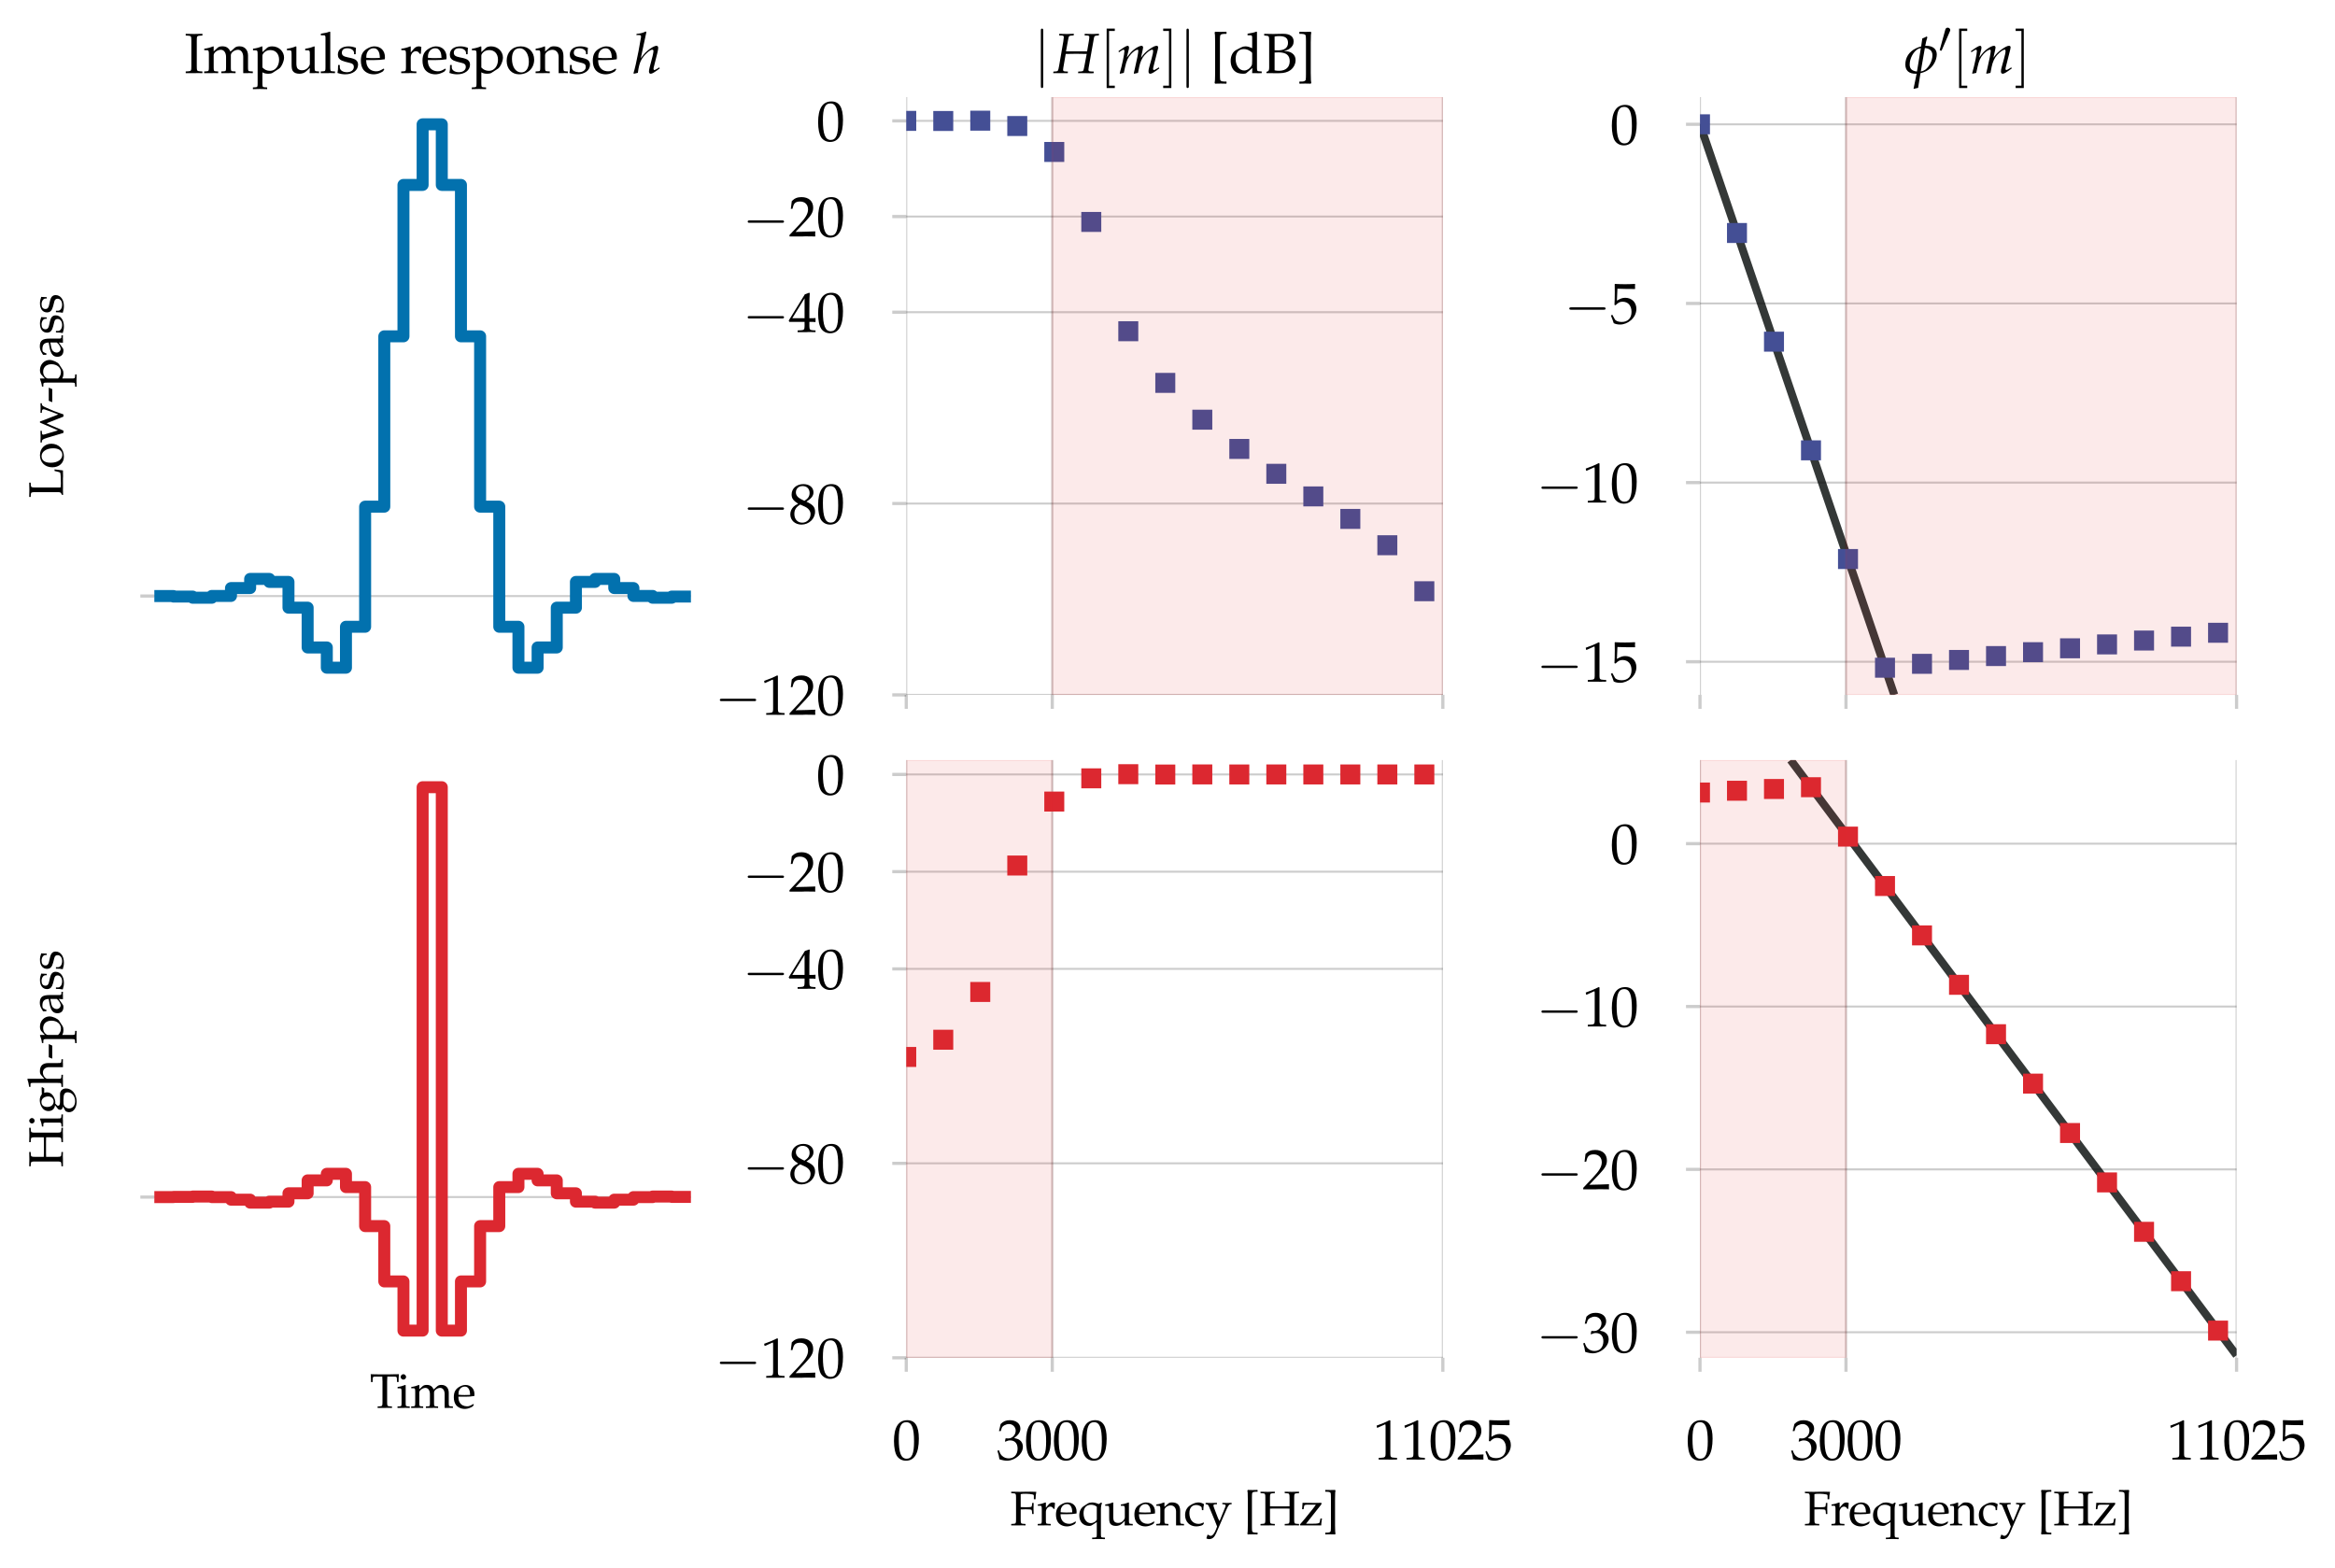 <?xml version="1.0" encoding="utf-8" standalone="no"?>
<!DOCTYPE svg PUBLIC "-//W3C//DTD SVG 1.1//EN"
  "http://www.w3.org/Graphics/SVG/1.1/DTD/svg11.dtd">
<svg height="392.4pt" version="1.1" viewBox="0 0 584.4 392.4" width="584.4pt" xmlns="http://www.w3.org/2000/svg" xmlns:xlink="http://www.w3.org/1999/xlink">
 <defs>
  <style type="text/css">*{stroke-linecap:butt;stroke-linejoin:round;}</style>
 </defs>
 <g id="figure_1">
  <g id="patch_1">
   <path d="M 0 392.4 
L 584.4 392.4 
L 584.4 0 
L 0 0 
z
" style="fill:none;"/>
  </g>
  <g id="axes_1">
   <g id="patch_2">
    <path d="M 38.625 173.932 
L 172.922 173.932 
L 172.922 24.316 
L 38.625 24.316 
z
" style="fill:none;"/>
   </g>
   <g id="matplotlib.axis_1"/>
   <g id="matplotlib.axis_2">
    <g id="ytick_1">
     <g id="line2d_1">
      <path clip-path="url(#p8b11ee4784)" d="M 38.625 149.196 
L 172.922 149.196 
" style="fill:none;stroke:#000000;stroke-linejoin:miter;stroke-opacity:0.2;stroke-width:0.5;"/>
     </g>
     <g id="line2d_2">
      <defs>
       <path d="M 0 0 
L -3.5 0 
" id="mad66a05af3" style="stroke:#000000;stroke-opacity:0.2;stroke-width:0.8;"/>
      </defs>
      <g>
       <use style="fill-opacity:0.2;stroke:#000000;stroke-opacity:0.2;stroke-width:0.8;" x="38.625" xlink:href="#mad66a05af3" y="149.196"/>
      </g>
     </g>
    </g>
    <g id="text_1">
     <!-- Low-pass -->
     <g transform="translate(15.754 124.666)rotate(-90)scale(0.12 -0.12)">
      <defs>
       <path d="M 1382 3630 
C 1382 4134 1414 4185 1709 4204 
L 2016 4223 
L 2016 4416 
C 1549 4396 1408 4396 1075 4396 
C 755 4396 602 4403 141 4416 
L 141 4223 
L 448 4204 
C 742 4185 774 4134 774 3630 
L 774 606 
C 774 421 717 281 614 230 
L 416 128 
L 416 -20 
C 838 0 883 0 1050 0 
C 1107 0 1210 0 1350 -7 
C 1664 6 2362 0 2541 0 
C 2746 -20 2746 -20 3616 0 
C 3661 275 3686 480 3750 1100 
L 3546 1100 
L 3469 780 
C 3462 761 3456 716 3450 710 
C 3411 524 3366 396 3328 364 
C 3245 313 2688 268 1926 268 
C 1696 268 1549 281 1382 320 
L 1382 3630 
z
" id="URWPalladioL-Roma-4c" transform="scale(0.016)"/>
       <path d="M 1786 3008 
C 851 3008 205 2347 205 1391 
C 205 487 774 -128 1600 -128 
C 2586 -128 3290 557 3290 1520 
C 3290 2386 2662 3008 1786 3008 
z
M 1670 2796 
C 2259 2796 2694 2155 2694 1282 
C 2694 545 2368 83 1850 83 
C 1222 83 800 699 800 1609 
C 800 2379 1107 2796 1670 2796 
z
" id="URWPalladioL-Roma-6f" transform="scale(0.016)"/>
       <path d="M 2643 3008 
C 2118 1775 2022 1556 1626 651 
L 1088 2434 
C 1069 2492 1062 2544 1062 2595 
C 1062 2692 1146 2744 1306 2750 
L 1562 2763 
L 1562 2943 
C 928 2924 928 2924 800 2924 
C 672 2924 672 2924 38 2943 
L 38 2763 
L 218 2750 
C 397 2738 480 2608 640 2105 
L 1293 -64 
L 1594 -64 
L 2221 1420 
C 2253 1497 2323 1652 2426 1872 
L 2554 2143 
L 3424 -64 
L 3718 -64 
C 3763 70 3814 219 3866 361 
C 3994 742 4134 1142 4160 1181 
L 4595 2189 
C 4787 2621 4864 2731 5005 2750 
L 5171 2763 
L 5171 2943 
C 4646 2924 4646 2924 4544 2924 
C 4442 2924 4442 2924 3917 2943 
L 3917 2763 
L 4134 2750 
C 4294 2744 4384 2666 4384 2550 
C 4384 2479 4371 2402 4339 2318 
L 4019 1413 
C 3968 1271 3917 1142 3712 613 
L 2976 2486 
C 2886 2705 2842 2834 2790 3008 
L 2643 3008 
z
" id="URWPalladioL-Roma-77" transform="scale(0.016)"/>
       <path d="M 1805 1395 
L 1997 1823 
L 1965 1856 
L 282 1856 
L 109 1427 
L 141 1395 
L 1805 1395 
z
" id="URWPalladioL-Roma-2d" transform="scale(0.016)"/>
       <path d="M 64 2566 
L 301 2566 
C 557 2566 582 2521 582 2100 
L 582 -1118 
C 582 -1523 563 -1568 346 -1581 
L 51 -1600 
L 51 -1792 
C 691 -1773 691 -1773 851 -1773 
C 1011 -1773 1011 -1773 1651 -1792 
L 1651 -1600 
L 1357 -1581 
C 1139 -1568 1120 -1523 1120 -1118 
L 1120 96 
C 1312 -20 1517 -64 1805 -64 
C 1990 -64 2157 -26 2259 38 
L 2989 511 
C 3245 677 3546 1334 3546 1743 
C 3546 2451 2957 3008 2214 3008 
C 1978 3008 1747 2943 1645 2847 
L 1120 2368 
L 1120 2982 
L 1062 3008 
C 736 2873 403 2783 64 2745 
L 64 2566 
z
M 1120 1966 
C 1120 2055 1152 2126 1235 2234 
C 1421 2470 1683 2591 2003 2591 
C 2605 2591 2989 2170 2989 1507 
C 2989 792 2560 262 1984 262 
C 1632 262 1370 377 1120 639 
L 1120 1966 
z
" id="URWPalladioL-Roma-70" transform="scale(0.016)"/>
       <path d="M 2074 544 
L 2042 0 
C 2458 0 2458 0 2541 0 
C 2573 19 2733 12 3014 0 
L 3014 192 
L 2765 204 
C 2611 211 2586 262 2586 576 
L 2586 1751 
C 2586 2688 2317 3027 1574 3027 
C 1299 3027 1043 2956 800 2809 
L 461 2604 
L 461 2187 
L 627 2142 
L 710 2341 
C 845 2642 909 2688 1203 2688 
C 1805 2688 2054 2450 2074 1866 
L 1440 1751 
C 570 1590 205 1289 205 730 
C 205 224 506 -64 1011 -64 
C 1126 -64 1235 -45 1280 -13 
L 2074 544 
z
M 2074 806 
C 1888 544 1485 300 1235 300 
C 979 300 755 537 755 812 
C 755 1049 883 1273 1075 1395 
C 1235 1491 1587 1580 2074 1651 
L 2074 806 
z
" id="URWPalladioL-Roma-61" transform="scale(0.016)"/>
       <path d="M 262 917 
C 262 474 243 282 192 25 
C 525 -84 774 -128 1069 -128 
C 1907 -128 2502 320 2502 949 
C 2502 1148 2445 1295 2323 1423 
C 2157 1584 1946 1661 1382 1770 
C 858 1872 685 2001 685 2296 
C 685 2617 909 2796 1299 2796 
C 1728 2796 2054 2572 2054 2270 
L 2054 2123 
L 2234 2123 
C 2240 2495 2246 2649 2266 2847 
C 1926 2963 1696 3008 1434 3008 
C 691 3008 237 2655 237 2078 
C 237 1770 378 1552 672 1417 
C 845 1340 1184 1237 1619 1141 
C 1907 1077 2029 942 2029 698 
C 2029 352 1709 108 1254 108 
C 787 108 454 333 454 654 
L 454 917 
L 262 917 
z
" id="URWPalladioL-Roma-73" transform="scale(0.016)"/>
      </defs>
      <use transform="scale(0.996)" xlink:href="#URWPalladioL-Roma-4c"/>
      <use transform="translate(60.872 0)scale(0.996)" xlink:href="#URWPalladioL-Roma-6f"/>
      <use transform="translate(115.267 0)scale(0.996)" xlink:href="#URWPalladioL-Roma-77"/>
      <use transform="translate(198.355 0)scale(0.996)" xlink:href="#URWPalladioL-Roma-2d"/>
      <use transform="translate(231.531 0)scale(0.996)" xlink:href="#URWPalladioL-Roma-70"/>
      <use transform="translate(291.405 0)scale(0.996)" xlink:href="#URWPalladioL-Roma-61"/>
      <use transform="translate(341.218 0)scale(0.996)" xlink:href="#URWPalladioL-Roma-73"/>
      <use transform="translate(383.46 0)scale(0.996)" xlink:href="#URWPalladioL-Roma-73"/>
     </g>
    </g>
   </g>
   <g id="line2d_3">
    <path clip-path="url(#p8b11ee4784)" d="M 38.625 149.196 
L 43.421 149.196 
L 43.421 149.328 
L 48.218 149.328 
L 48.218 149.618 
L 53.014 149.618 
L 53.014 149.167 
L 57.81 149.167 
L 57.81 147.198 
L 62.607 147.198 
L 62.607 144.907 
L 67.403 144.907 
L 67.403 145.655 
L 72.199 145.655 
L 72.199 152.104 
L 76.996 152.104 
L 76.996 162.064 
L 81.792 162.064 
L 81.792 167.131 
L 86.588 167.131 
L 86.588 156.884 
L 91.385 156.884 
L 91.385 126.818 
L 96.181 126.818 
L 96.181 84.184 
L 100.977 84.184 
L 100.977 46.288 
L 105.774 46.288 
L 105.774 31.116 
L 110.57 31.116 
L 110.57 46.288 
L 115.366 46.288 
L 115.366 84.184 
L 120.163 84.184 
L 120.163 126.818 
L 124.959 126.818 
L 124.959 156.884 
L 129.755 156.884 
L 129.755 167.131 
L 134.552 167.131 
L 134.552 162.064 
L 139.348 162.064 
L 139.348 152.104 
L 144.144 152.104 
L 144.144 145.655 
L 148.941 145.655 
L 148.941 144.907 
L 153.737 144.907 
L 153.737 147.198 
L 158.533 147.198 
L 158.533 149.167 
L 163.33 149.167 
L 163.33 149.618 
L 168.126 149.618 
L 168.126 149.328 
L 172.922 149.328 
L 172.922 149.196 
" style="fill:none;stroke:#0271ae;stroke-linejoin:miter;stroke-width:3;"/>
   </g>
   <g id="text_2">
    <!-- Impulse response $h$ -->
    <g transform="translate(46.165 18.316)scale(0.14 -0.14)">
     <defs>
      <path d="M 1382 3633 
C 1382 4135 1414 4185 1709 4204 
L 2016 4223 
L 2016 4416 
C 1549 4396 1408 4396 1075 4396 
C 755 4396 602 4403 141 4416 
L 141 4223 
L 448 4204 
C 742 4185 774 4135 774 3633 
L 774 782 
C 774 280 742 230 448 211 
L 141 192 
L 141 0 
C 518 -7 742 0 1075 0 
C 1408 19 1638 12 2016 0 
L 2016 192 
L 1709 211 
C 1414 230 1382 281 1382 787 
L 1382 3633 
z
" id="URWPalladioL-Roma-49" transform="scale(0.016)"/>
      <path d="M 115 2579 
L 352 2579 
C 608 2579 634 2534 634 2112 
L 634 672 
C 634 268 614 224 397 211 
L 102 192 
L 102 0 
C 717 0 736 0 915 0 
C 1094 19 1261 12 1677 0 
L 1677 192 
L 1408 211 
C 1190 223 1171 268 1171 670 
L 1171 2023 
C 1171 2311 1594 2624 1978 2624 
C 2323 2624 2560 2298 2560 1813 
L 2560 670 
C 2560 268 2541 223 2323 211 
L 2029 192 
L 2029 0 
C 2669 0 2669 0 2829 0 
C 2989 19 2989 19 3629 0 
L 3629 192 
L 3334 211 
C 3117 223 3098 268 3098 670 
L 3098 2023 
C 3098 2311 3520 2624 3904 2624 
C 4250 2624 4486 2298 4486 1813 
L 4486 0 
C 4877 0 4883 0 4992 0 
C 5075 19 5075 19 5562 0 
L 5562 192 
L 5261 211 
C 5043 223 5024 268 5024 670 
L 5024 1985 
C 5024 2617 4653 3014 4064 3014 
C 3840 3014 3654 2956 3539 2854 
L 3053 2419 
C 2848 2841 2586 3014 2144 3014 
C 1907 3014 1728 2956 1613 2854 
L 1171 2445 
L 1171 2988 
L 1114 3008 
C 787 2873 454 2783 115 2745 
L 115 2579 
z
" id="URWPalladioL-Roma-6d" transform="scale(0.016)"/>
      <path d="M 3219 2982 
L 3162 3008 
C 2835 2873 2502 2784 2163 2745 
L 2163 2567 
L 2400 2567 
C 2656 2567 2682 2522 2682 2101 
L 2682 1060 
C 2682 920 2592 741 2445 594 
C 2266 415 2061 326 1811 326 
C 1587 326 1408 396 1306 517 
C 1216 620 1171 817 1171 1098 
L 1171 2982 
L 1114 3008 
C 787 2873 454 2784 115 2745 
L 115 2567 
L 352 2567 
C 608 2567 634 2522 634 2101 
L 634 1028 
C 634 581 672 383 787 224 
C 928 32 1171 -64 1536 -64 
C 1824 -58 2080 32 2253 192 
L 2682 588 
C 2682 403 2675 300 2656 0 
C 3085 0 3091 0 3187 0 
C 3277 19 3277 19 3718 0 
L 3718 192 
L 3456 211 
C 3238 224 3219 262 3219 672 
L 3219 2982 
z
" id="URWPalladioL-Roma-75" transform="scale(0.016)"/>
      <path d="M 147 4249 
L 506 4249 
C 621 4249 666 4179 666 3987 
L 666 672 
C 666 268 646 224 429 211 
L 134 192 
L 134 0 
C 774 0 774 0 934 0 
C 1094 19 1094 19 1734 0 
L 1734 192 
L 1440 211 
C 1222 224 1203 268 1203 672 
L 1203 4614 
L 1146 4665 
C 864 4557 653 4505 147 4429 
L 147 4249 
z
" id="URWPalladioL-Roma-6c" transform="scale(0.016)"/>
      <path d="M 2797 447 
L 2714 511 
C 2304 268 2157 211 1882 211 
C 1466 211 1120 396 941 710 
C 819 921 774 1100 762 1472 
L 1696 1472 
C 2138 1472 2413 1491 2854 1561 
C 2861 1651 2867 1708 2867 1786 
C 2867 2526 2394 3008 1677 3008 
C 1440 3008 1165 2924 902 2771 
C 378 2468 166 2069 166 1401 
C 166 998 262 652 435 409 
C 691 70 1120 -128 1600 -128 
C 1837 -128 2074 -77 2336 38 
C 2509 108 2643 192 2669 230 
L 2797 447 
z
M 2298 1708 
C 1965 1696 1811 1689 1581 1689 
C 1286 1689 1120 1696 774 1728 
C 774 2030 800 2172 883 2339 
C 1018 2623 1293 2796 1600 2796 
C 1811 2796 1978 2713 2093 2539 
C 2234 2326 2278 2140 2298 1708 
z
" id="URWPalladioL-Roma-65" transform="scale(0.016)"/>
      <path d="M 147 2579 
L 384 2579 
C 640 2579 666 2534 666 2112 
L 666 672 
C 666 268 646 224 429 211 
L 134 192 
L 134 0 
C 595 -7 762 0 922 0 
C 1050 19 1050 19 1837 0 
L 1837 192 
L 1504 211 
C 1216 230 1203 249 1203 669 
L 1203 1763 
C 1203 2145 1459 2463 1773 2463 
C 1965 2463 2099 2374 2202 2171 
L 2336 2171 
L 2394 2937 
C 2323 2982 2208 3008 2093 3008 
C 1901 3008 1696 2905 1562 2745 
L 1203 2324 
L 1203 2982 
L 1146 3008 
C 819 2873 486 2783 147 2745 
L 147 2579 
z
" id="URWPalladioL-Roma-72" transform="scale(0.016)"/>
      <path d="M 2624 0 
C 3014 0 3021 0 3130 0 
C 3219 19 3219 19 3661 0 
L 3661 192 
L 3398 211 
C 3181 223 3162 262 3162 670 
L 3162 1902 
C 3162 2649 2810 3014 2093 3014 
C 1856 3014 1722 2969 1587 2854 
L 1101 2432 
L 1101 2988 
L 1043 3008 
C 717 2873 384 2784 45 2746 
L 45 2568 
L 282 2568 
C 538 2568 563 2523 563 2103 
L 563 669 
C 563 268 544 223 326 211 
L 38 192 
L 38 0 
C 474 -7 646 0 832 0 
C 1018 19 1190 12 1626 0 
L 1626 192 
L 1338 211 
C 1120 223 1101 268 1101 670 
L 1101 2023 
C 1101 2311 1523 2624 1914 2624 
C 2342 2624 2624 2304 2624 1813 
L 2624 0 
z
" id="URWPalladioL-Roma-6e" transform="scale(0.016)"/>
      <path d="M 1510 4608 
L 1434 4678 
C 1101 4512 870 4454 410 4409 
L 384 4275 
L 691 4275 
C 845 4275 909 4230 909 4121 
C 909 4070 902 4012 896 3968 
L 627 2471 
C 448 1507 198 408 64 6 
L 109 -64 
L 550 38 
C 653 772 762 1162 947 1500 
C 1229 2018 1894 2637 2163 2637 
C 2246 2637 2304 2579 2304 2496 
C 2304 2382 2259 2139 2208 1928 
L 1882 677 
C 1824 447 1798 306 1798 185 
C 1798 32 1869 -64 1990 -64 
C 2157 -64 2387 70 3014 536 
L 2950 651 
L 2784 542 
C 2598 421 2458 351 2394 351 
C 2349 351 2310 408 2310 479 
C 2310 542 2317 594 2355 734 
L 2765 2369 
C 2803 2535 2835 2733 2835 2841 
C 2835 2982 2765 3072 2650 3072 
C 2432 3072 2042 2860 1638 2522 
C 1414 2337 1306 2222 1011 1845 
L 883 1685 
L 1510 4608 
z
" id="URWPalladioL-Ital-68" transform="scale(0.016)"/>
     </defs>
     <use transform="scale(0.996)" xlink:href="#URWPalladioL-Roma-49"/>
     <use transform="translate(33.574 0)scale(0.996)" xlink:href="#URWPalladioL-Roma-6d"/>
     <use transform="translate(121.544 0)scale(0.996)" xlink:href="#URWPalladioL-Roma-70"/>
     <use transform="translate(181.418 0)scale(0.996)" xlink:href="#URWPalladioL-Roma-75"/>
     <use transform="translate(241.492 0)scale(0.996)" xlink:href="#URWPalladioL-Roma-6c"/>
     <use transform="translate(270.482 0)scale(0.996)" xlink:href="#URWPalladioL-Roma-73"/>
     <use transform="translate(312.724 0)scale(0.996)" xlink:href="#URWPalladioL-Roma-65"/>
     <use transform="translate(385.351 0)scale(0.996)" xlink:href="#URWPalladioL-Roma-72"/>
     <use transform="translate(422.91 0)scale(0.996)" xlink:href="#URWPalladioL-Roma-65"/>
     <use transform="translate(470.63 0)scale(0.996)" xlink:href="#URWPalladioL-Roma-73"/>
     <use transform="translate(512.872 0)scale(0.996)" xlink:href="#URWPalladioL-Roma-70"/>
     <use transform="translate(572.746 0)scale(0.996)" xlink:href="#URWPalladioL-Roma-6f"/>
     <use transform="translate(627.142 0)scale(0.996)" xlink:href="#URWPalladioL-Roma-6e"/>
     <use transform="translate(685.124 0)scale(0.996)" xlink:href="#URWPalladioL-Roma-73"/>
     <use transform="translate(727.365 0)scale(0.996)" xlink:href="#URWPalladioL-Roma-65"/>
     <use transform="translate(801.736 0)scale(0.996)" xlink:href="#URWPalladioL-Ital-68"/>
    </g>
   </g>
  </g>
  <g id="axes_2">
   <g id="patch_3">
    <path d="M 226.816 173.932 
L 361.113 173.932 
L 361.113 24.316 
L 226.816 24.316 
z
" style="fill:none;"/>
   </g>
   <g id="matplotlib.axis_3">
    <g id="xtick_1">
     <g id="line2d_4">
      <path clip-path="url(#pf28b4be2df)" d="M 226.816 173.932 
L 226.816 24.316 
" style="fill:none;stroke:#000000;stroke-linejoin:miter;stroke-opacity:0.2;stroke-width:0.5;"/>
     </g>
     <g id="line2d_5">
      <defs>
       <path d="M 0 0 
L 0 3.5 
" id="m18b2ba0a31" style="stroke:#000000;stroke-opacity:0.2;stroke-width:0.8;"/>
      </defs>
      <g>
       <use style="fill-opacity:0.2;stroke:#000000;stroke-opacity:0.2;stroke-width:0.8;" x="226.816" xlink:href="#m18b2ba0a31" y="173.932"/>
      </g>
     </g>
    </g>
    <g id="xtick_2">
     <g id="line2d_6">
      <path clip-path="url(#pf28b4be2df)" d="M 263.36 173.932 
L 263.36 24.316 
" style="fill:none;stroke:#000000;stroke-linejoin:miter;stroke-opacity:0.2;stroke-width:0.5;"/>
     </g>
     <g id="line2d_7">
      <g>
       <use style="fill-opacity:0.2;stroke:#000000;stroke-opacity:0.2;stroke-width:0.8;" x="263.36" xlink:href="#m18b2ba0a31" y="173.932"/>
      </g>
     </g>
    </g>
    <g id="xtick_3">
     <g id="line2d_8">
      <path clip-path="url(#pf28b4be2df)" d="M 361.113 173.932 
L 361.113 24.316 
" style="fill:none;stroke:#000000;stroke-linejoin:miter;stroke-opacity:0.2;stroke-width:0.5;"/>
     </g>
     <g id="line2d_9">
      <g>
       <use style="fill-opacity:0.2;stroke:#000000;stroke-opacity:0.2;stroke-width:0.8;" x="361.113" xlink:href="#m18b2ba0a31" y="173.932"/>
      </g>
     </g>
    </g>
   </g>
   <g id="matplotlib.axis_4">
    <g id="ytick_2">
     <g id="line2d_10">
      <path clip-path="url(#pf28b4be2df)" d="M 226.816 30.252 
L 361.113 30.252 
" style="fill:none;stroke:#000000;stroke-linejoin:miter;stroke-opacity:0.2;stroke-width:0.5;"/>
     </g>
     <g id="line2d_11">
      <g>
       <use style="fill-opacity:0.2;stroke:#000000;stroke-opacity:0.2;stroke-width:0.8;" x="226.816" xlink:href="#mad66a05af3" y="30.252"/>
      </g>
     </g>
     <g id="text_3">
      <!-- $\mathdefault{0}$ -->
      <g transform="translate(204.342 35.242)scale(0.14 -0.14)">
       <defs>
        <path d="M 1683 4416 
C 691 4416 186 3628 186 2076 
C 186 1326 320 679 544 365 
C 768 51 1126 -128 1523 -128 
C 2490 -128 2976 704 2976 2345 
C 2976 3749 2560 4416 1683 4416 
z
M 1568 4191 
C 2189 4191 2438 3563 2438 2025 
C 2438 660 2195 96 1606 96 
C 986 96 723 743 723 2307 
C 723 3660 960 4191 1568 4191 
z
" id="URWPalladioL-Roma-30" transform="scale(0.016)"/>
       </defs>
       <use transform="scale(0.996)" xlink:href="#URWPalladioL-Roma-30"/>
      </g>
     </g>
    </g>
    <g id="ytick_3">
     <g id="line2d_12">
      <path clip-path="url(#pf28b4be2df)" d="M 226.816 54.199 
L 361.113 54.199 
" style="fill:none;stroke:#000000;stroke-linejoin:miter;stroke-opacity:0.2;stroke-width:0.5;"/>
     </g>
     <g id="line2d_13">
      <g>
       <use style="fill-opacity:0.2;stroke:#000000;stroke-opacity:0.2;stroke-width:0.8;" x="226.816" xlink:href="#mad66a05af3" y="54.199"/>
      </g>
     </g>
     <g id="text_4">
      <!-- $\mathdefault{−20}$ -->
      <g transform="translate(185.897 59.189)scale(0.14 -0.14)">
       <defs>
        <path d="M 4218 1472 
C 4326 1472 4442 1472 4442 1600 
C 4442 1728 4326 1728 4218 1728 
L 755 1728 
C 646 1728 531 1728 531 1600 
C 531 1472 646 1472 755 1472 
L 4218 1472 
z
" id="CMSY10-0" transform="scale(0.016)"/>
        <path d="M 102 166 
L 102 0 
C 1299 0 1299 0 1530 0 
C 1760 19 1760 19 2995 0 
C 2982 134 2982 198 2982 287 
C 2982 370 2982 434 2995 574 
C 2259 542 1965 536 781 510 
L 1946 1741 
C 2566 2398 2758 2749 2758 3228 
C 2758 3961 2259 4416 1446 4416 
C 986 4416 672 4287 358 3967 
L 250 3100 
L 435 3100 
L 518 3394 
C 621 3763 851 3923 1280 3923 
C 1830 3923 2182 3578 2182 3036 
C 2182 2558 1914 2086 1190 1320 
L 102 166 
z
" id="URWPalladioL-Roma-32" transform="scale(0.016)"/>
       </defs>
       <use transform="scale(1.038)" xlink:href="#CMSY10-0"/>
       <use transform="translate(81.942 0)scale(0.996)" xlink:href="#URWPalladioL-Roma-32"/>
       <use transform="translate(131.755 0)scale(0.996)" xlink:href="#URWPalladioL-Roma-30"/>
      </g>
     </g>
    </g>
    <g id="ytick_4">
     <g id="line2d_14">
      <path clip-path="url(#pf28b4be2df)" d="M 226.816 78.145 
L 361.113 78.145 
" style="fill:none;stroke:#000000;stroke-linejoin:miter;stroke-opacity:0.2;stroke-width:0.5;"/>
     </g>
     <g id="line2d_15">
      <g>
       <use style="fill-opacity:0.2;stroke:#000000;stroke-opacity:0.2;stroke-width:0.8;" x="226.816" xlink:href="#mad66a05af3" y="78.145"/>
      </g>
     </g>
     <g id="text_5">
      <!-- $\mathdefault{−40}$ -->
      <g transform="translate(185.897 83.135)scale(0.14 -0.14)">
       <defs>
        <path d="M 1792 1152 
L 1792 684 
C 1792 310 1722 223 1408 210 
L 1011 192 
L 1011 0 
C 1862 0 1862 0 2016 0 
C 2170 19 2170 19 3021 0 
L 3021 192 
L 2714 210 
C 2400 229 2330 310 2330 684 
L 2330 1152 
C 2707 1152 2842 1145 3021 1127 
L 3021 1580 
C 2720 1555 2598 1555 2502 1561 
L 2483 1561 
L 2330 1561 
L 2330 2445 
C 2330 3576 2342 4122 2374 4383 
L 2298 4416 
L 1824 4243 
L 13 1299 
L 83 1152 
L 1792 1152 
z
M 1792 1561 
L 416 1561 
L 1792 3798 
L 1792 1561 
z
" id="URWPalladioL-Roma-34" transform="scale(0.016)"/>
       </defs>
       <use transform="scale(1.038)" xlink:href="#CMSY10-0"/>
       <use transform="translate(81.942 0)scale(0.996)" xlink:href="#URWPalladioL-Roma-34"/>
       <use transform="translate(131.755 0)scale(0.996)" xlink:href="#URWPalladioL-Roma-30"/>
      </g>
     </g>
    </g>
    <g id="ytick_5">
     <g id="line2d_16">
      <path clip-path="url(#pf28b4be2df)" d="M 226.816 126.039 
L 361.113 126.039 
" style="fill:none;stroke:#000000;stroke-linejoin:miter;stroke-opacity:0.2;stroke-width:0.5;"/>
     </g>
     <g id="line2d_17">
      <g>
       <use style="fill-opacity:0.2;stroke:#000000;stroke-opacity:0.2;stroke-width:0.8;" x="226.816" xlink:href="#mad66a05af3" y="126.039"/>
      </g>
     </g>
     <g id="text_6">
      <!-- $\mathdefault{−80}$ -->
      <g transform="translate(185.897 131.028)scale(0.14 -0.14)">
       <defs>
        <path d="M 1075 2211 
C 813 2089 704 2019 563 1884 
C 320 1640 192 1352 192 1019 
C 192 358 723 -128 1446 -128 
C 2278 -128 2970 525 2970 1320 
C 2970 1833 2733 2108 2003 2442 
C 2586 2839 2790 3108 2790 3493 
C 2790 4044 2336 4416 1658 4416 
C 896 4416 339 3929 339 3256 
C 339 2820 512 2576 1075 2211 
z
M 1818 1890 
C 2221 1711 2464 1397 2464 1051 
C 2464 512 2061 89 1542 89 
C 998 89 646 474 646 1070 
C 646 1538 832 1833 1306 2121 
L 1818 1890 
z
M 1427 2711 
C 1024 2910 819 3166 819 3486 
C 819 3910 1126 4198 1581 4198 
C 2048 4198 2355 3890 2355 3422 
C 2355 3057 2195 2807 1779 2538 
L 1427 2711 
z
" id="URWPalladioL-Roma-38" transform="scale(0.016)"/>
       </defs>
       <use transform="scale(1.038)" xlink:href="#CMSY10-0"/>
       <use transform="translate(81.942 0)scale(0.996)" xlink:href="#URWPalladioL-Roma-38"/>
       <use transform="translate(131.755 0)scale(0.996)" xlink:href="#URWPalladioL-Roma-30"/>
      </g>
     </g>
    </g>
    <g id="ytick_6">
     <g id="line2d_18">
      <path clip-path="url(#pf28b4be2df)" d="M 226.816 173.932 
L 361.113 173.932 
" style="fill:none;stroke:#000000;stroke-linejoin:miter;stroke-opacity:0.2;stroke-width:0.5;"/>
     </g>
     <g id="line2d_19">
      <g>
       <use style="fill-opacity:0.2;stroke:#000000;stroke-opacity:0.2;stroke-width:0.8;" x="226.816" xlink:href="#mad66a05af3" y="173.932"/>
      </g>
     </g>
     <g id="text_7">
      <!-- $\mathdefault{−120}$ -->
      <g transform="translate(178.923 178.922)scale(0.14 -0.14)">
       <defs>
        <path d="M 429 3571 
L 493 3571 
L 1318 3942 
C 1325 3949 1331 3949 1338 3949 
C 1376 3949 1389 3891 1389 3737 
L 1389 633 
C 1389 300 1318 230 973 211 
L 614 192 
L 614 0 
C 1600 0 1600 0 1670 0 
C 1754 0 1894 0 2112 -7 
C 2189 6 2413 6 2675 0 
L 2675 192 
L 2342 211 
C 1990 229 1926 299 1926 628 
L 1926 4383 
L 1837 4416 
C 1421 4199 966 4009 384 3807 
L 429 3571 
z
" id="URWPalladioL-Roma-31" transform="scale(0.016)"/>
       </defs>
       <use transform="scale(1.038)" xlink:href="#CMSY10-0"/>
       <use transform="translate(81.942 0)scale(0.996)" xlink:href="#URWPalladioL-Roma-31"/>
       <use transform="translate(131.755 0)scale(0.996)" xlink:href="#URWPalladioL-Roma-32"/>
       <use transform="translate(181.568 0)scale(0.996)" xlink:href="#URWPalladioL-Roma-30"/>
      </g>
     </g>
    </g>
   </g>
   <g id="line2d_20">
    <defs>
     <path d="M -2.5 2.5 
L 2.5 2.5 
L 2.5 -2.5 
L -2.5 -2.5 
z
" id="m4cb62f1af6"/>
    </defs>
    <g clip-path="url(#pf28b4be2df)">
     <use style="fill:#444f95;" x="226.816" xlink:href="#m4cb62f1af6" y="30.252"/>
     <use style="fill:#444f95;" x="236.078" xlink:href="#m4cb62f1af6" y="30.284"/>
     <use style="fill:#444f95;" x="245.34" xlink:href="#m4cb62f1af6" y="30.205"/>
     <use style="fill:#444f95;" x="254.602" xlink:href="#m4cb62f1af6" y="31.543"/>
     <use style="fill:#444f95;" x="263.864" xlink:href="#m4cb62f1af6" y="38.034"/>
     <use style="fill:#444f95;" x="273.125" xlink:href="#m4cb62f1af6" y="55.55"/>
     <use style="fill:#444f95;" x="282.387" xlink:href="#m4cb62f1af6" y="82.914"/>
     <use style="fill:#444f95;" x="291.649" xlink:href="#m4cb62f1af6" y="95.839"/>
     <use style="fill:#444f95;" x="300.911" xlink:href="#m4cb62f1af6" y="105.052"/>
     <use style="fill:#444f95;" x="310.173" xlink:href="#m4cb62f1af6" y="112.369"/>
     <use style="fill:#444f95;" x="319.435" xlink:href="#m4cb62f1af6" y="118.595"/>
     <use style="fill:#444f95;" x="328.697" xlink:href="#m4cb62f1af6" y="124.255"/>
     <use style="fill:#444f95;" x="337.959" xlink:href="#m4cb62f1af6" y="129.886"/>
     <use style="fill:#444f95;" x="347.22" xlink:href="#m4cb62f1af6" y="136.478"/>
     <use style="fill:#444f95;" x="356.482" xlink:href="#m4cb62f1af6" y="147.991"/>
    </g>
   </g>
   <g id="text_8">
    <!-- $|H[m]|$ [dB] -->
    <g transform="translate(258.729 18.316)scale(0.14 -0.14)">
     <defs>
      <path d="M 1018 4569 
C 1018 4684 1018 4800 890 4800 
C 762 4800 762 4684 762 4569 
L 762 -1370 
C 762 -1485 762 -1600 890 -1600 
C 1018 -1600 1018 -1485 1018 -1370 
L 1018 4569 
z
" id="CMSY10-6a" transform="scale(0.016)"/>
      <path d="M 1414 2444 
L 1683 3909 
C 1728 4159 1773 4197 2010 4217 
L 2278 4236 
L 2298 4416 
L 2144 4416 
L 1568 4396 
C 1466 4396 1350 4396 1075 4403 
L 666 4416 
L 646 4236 
L 947 4223 
C 1101 4217 1171 4165 1171 4050 
C 1171 3960 1146 3761 1114 3562 
L 640 806 
C 531 228 525 222 269 197 
L 6 178 
L -19 0 
L 250 6 
C 557 -7 704 0 826 0 
L 1446 0 
L 1613 0 
L 1632 178 
L 1318 197 
C 1146 209 1088 253 1088 385 
C 1088 442 1094 486 1114 605 
L 1382 2157 
L 1773 2163 
C 2170 2169 2438 2176 2560 2176 
C 2682 2176 2944 2169 3347 2163 
L 3738 2157 
L 3482 806 
C 3424 498 3379 322 3347 285 
C 3322 234 3251 209 3110 197 
L 2790 178 
L 2765 0 
L 3123 6 
C 3405 -7 3597 0 3667 0 
C 3770 0 3968 -7 4243 -13 
L 4512 0 
L 4531 178 
L 4160 197 
C 3994 203 3930 253 3930 385 
C 3930 442 3936 498 3955 605 
L 4544 3909 
C 4589 4159 4627 4191 4870 4217 
L 5101 4236 
L 5120 4416 
L 5018 4416 
L 4435 4396 
C 4339 4396 4205 4396 3923 4403 
L 3520 4416 
L 3501 4236 
L 3808 4223 
C 3962 4217 4032 4165 4032 4050 
C 4032 3960 4006 3754 3974 3562 
L 3782 2444 
L 1414 2444 
z
" id="URWPalladioL-Ital-48" transform="scale(0.016)"/>
      <path d="M 1632 -1601 
L 1632 -1344 
L 1011 -1344 
L 1011 4544 
L 1632 4544 
L 1632 4800 
L 755 4800 
L 755 -1601 
L 1632 -1601 
z
" id="CMR10-5b" transform="scale(0.016)"/>
      <path d="M 4672 651 
L 4506 542 
C 4320 421 4179 351 4115 351 
C 4070 351 4032 408 4032 479 
C 4032 542 4045 600 4077 734 
L 4557 2631 
C 4582 2739 4602 2841 4602 2892 
C 4602 3001 4538 3072 4435 3072 
C 4250 3072 4006 2956 3616 2682 
C 3213 2394 2989 2171 2675 1730 
L 2867 2605 
C 2893 2733 2912 2829 2912 2873 
C 2912 2995 2848 3072 2746 3072 
C 2554 3072 2259 2931 1907 2663 
C 1626 2445 1498 2311 1082 1749 
L 1293 2599 
C 1318 2701 1331 2797 1331 2873 
C 1331 2995 1274 3072 1184 3072 
C 1050 3072 806 2937 333 2599 
L 154 2471 
L 198 2343 
L 403 2477 
C 640 2624 659 2637 704 2637 
C 774 2637 819 2573 819 2477 
C 819 2152 557 919 294 6 
L 314 -64 
L 749 32 
L 890 683 
C 1043 1392 1216 1769 1568 2152 
C 1837 2445 2125 2637 2304 2637 
C 2349 2637 2374 2586 2374 2503 
C 2374 2279 2234 1551 1971 434 
L 1869 6 
L 1901 -64 
L 2342 32 
L 2477 715 
C 2579 1232 2797 1711 3078 2024 
C 3430 2413 3750 2637 3955 2637 
C 4006 2637 4038 2579 4038 2477 
C 4038 2324 4019 2235 3878 1679 
C 3776 1277 3667 894 3603 677 
C 3546 498 3520 332 3520 191 
C 3520 32 3590 -64 3712 -64 
C 3878 -64 4109 70 4736 536 
L 4672 651 
z
" id="URWPalladioL-Ital-6d" transform="scale(0.016)"/>
      <path d="M 1018 4800 
L 141 4800 
L 141 4544 
L 762 4544 
L 762 -1344 
L 141 -1344 
L 141 -1601 
L 1018 -1601 
L 1018 4800 
z
" id="CMR10-5d" transform="scale(0.016)"/>
      <path d="M 563 -1178 
C 1018 -1166 1030 -1166 1184 -1166 
C 1338 -1166 1370 -1166 1805 -1178 
L 1843 -1140 
L 1843 -974 
L 1818 -942 
L 1574 -942 
C 1402 -942 1261 -903 1184 -839 
C 1126 -782 1107 -692 1107 -481 
C 1107 -474 1107 -340 1101 -148 
L 1101 89 
L 1101 3379 
L 1101 3615 
C 1107 3795 1107 3935 1107 3942 
C 1107 4153 1126 4249 1184 4307 
C 1261 4371 1402 4409 1574 4409 
L 1818 4409 
L 1843 4441 
L 1843 4608 
L 1805 4646 
C 1357 4633 1338 4633 1184 4633 
C 1037 4633 1005 4633 563 4646 
L 506 4563 
C 544 4403 557 4191 557 3699 
C 557 3603 557 3526 563 3462 
L 563 3379 
L 563 89 
L 563 6 
C 557 -97 557 -103 557 -212 
L 557 -282 
C 557 -718 544 -897 506 -1095 
L 563 -1178 
z
" id="URWPalladioL-Roma-5b" transform="scale(0.016)"/>
      <path d="M 2637 2803 
C 2278 2956 2099 3008 1875 3008 
C 1702 3008 1549 2969 1389 2886 
L 826 2592 
C 461 2400 224 1934 224 1392 
C 224 881 397 460 710 204 
C 928 19 1229 -64 1645 -64 
C 1773 -64 1920 -39 1952 -13 
L 2662 581 
L 2630 0 
C 2944 -7 3046 0 3123 0 
C 3174 0 3264 0 3398 -7 
C 3443 6 3571 6 3706 0 
L 3706 192 
L 3411 211 
C 3194 224 3174 268 3174 672 
L 3174 4614 
L 3117 4665 
C 2835 4557 2624 4505 2118 4429 
L 2118 4249 
L 2477 4249 
C 2592 4249 2637 4179 2637 3987 
L 2637 2803 
z
M 2637 1424 
C 2637 1009 2624 945 2541 798 
C 2362 498 2048 300 1747 300 
C 1184 300 781 843 781 1602 
C 781 2298 1126 2707 1702 2707 
C 1946 2707 2202 2624 2426 2470 
C 2560 2381 2637 2298 2637 2247 
L 2637 1424 
z
" id="URWPalladioL-Roma-64" transform="scale(0.016)"/>
      <path d="M 2163 4416 
C 1274 4396 1274 4396 1178 4396 
C 1056 4396 1056 4396 166 4416 
L 166 4223 
L 397 4205 
C 698 4179 723 4135 723 3633 
L 723 623 
C 723 388 672 248 582 210 
L 416 147 
L 416 0 
C 858 -7 992 0 1114 0 
C 1184 0 1254 0 1331 -7 
C 1843 0 1843 0 1907 0 
C 2374 0 2797 115 3085 325 
C 3462 592 3686 1024 3686 1468 
C 3686 1792 3558 2052 3315 2223 
C 3072 2401 2854 2458 2362 2496 
C 2675 2560 2822 2617 3002 2738 
C 3309 2947 3469 3220 3469 3550 
C 3469 4109 3066 4416 2323 4416 
L 2163 4416 
z
M 1331 2319 
C 1581 2335 1638 2335 1760 2335 
C 2624 2335 3027 2024 3027 1343 
C 3027 669 2586 268 1824 268 
C 1638 268 1491 281 1331 319 
L 1331 2319 
z
M 1331 4110 
C 1498 4147 1645 4159 1850 4159 
C 2534 4159 2835 3932 2835 3407 
C 2835 2857 2451 2560 1722 2560 
C 1613 2560 1530 2560 1331 2572 
L 1331 4110 
z
" id="URWPalladioL-Roma-42" transform="scale(0.016)"/>
      <path d="M 1568 4646 
C 1114 4633 1094 4633 947 4633 
C 794 4633 762 4633 326 4646 
L 288 4608 
L 288 4441 
L 314 4409 
L 557 4409 
C 730 4409 864 4371 941 4307 
C 1005 4249 1024 4159 1024 3942 
C 1024 3923 1024 3795 1030 3615 
L 1030 3379 
L 1030 89 
L 1030 -148 
C 1024 -334 1024 -449 1024 -468 
C 1024 -686 1005 -782 941 -839 
C 864 -903 730 -942 557 -942 
L 314 -942 
L 288 -974 
L 288 -1140 
L 326 -1178 
C 774 -1166 787 -1166 947 -1166 
C 1094 -1166 1126 -1166 1568 -1178 
L 1626 -1095 
C 1587 -942 1581 -743 1574 -250 
C 1574 -161 1574 -78 1568 6 
L 1568 89 
L 1568 3379 
L 1568 3462 
C 1574 3532 1574 3615 1574 3705 
C 1574 4198 1587 4409 1626 4563 
L 1568 4646 
z
" id="URWPalladioL-Roma-5d" transform="scale(0.016)"/>
     </defs>
     <use transform="scale(1.038)" xlink:href="#CMSY10-6a"/>
     <use transform="translate(35.069 0)scale(0.996)" xlink:href="#URWPalladioL-Ital-48"/>
     <use transform="translate(117.758 0)scale(1.038)" xlink:href="#CMR10-5b"/>
     <use transform="translate(149.041 0)scale(0.996)" xlink:href="#URWPalladioL-Ital-6d"/>
     <use transform="translate(229.041 0)scale(1.038)" xlink:href="#CMR10-5d"/>
     <use transform="translate(260.324 0)scale(1.038)" xlink:href="#CMSY10-6a"/>
     <use transform="translate(315.268 0)scale(0.996)" xlink:href="#URWPalladioL-Roma-5b"/>
     <use transform="translate(348.443 0)scale(0.996)" xlink:href="#URWPalladioL-Roma-64"/>
     <use transform="translate(409.315 0)scale(0.996)" xlink:href="#URWPalladioL-Roma-42"/>
     <use transform="translate(470.186 0)scale(0.996)" xlink:href="#URWPalladioL-Roma-5d"/>
    </g>
   </g>
   <g id="patch_4">
    <path clip-path="url(#pf28b4be2df)" d="M 263.36 173.932 
L 263.36 24.316 
L 361.113 24.316 
L 361.113 173.932 
z
" style="fill:#dc2830;opacity:0.1;stroke:#dc2830;stroke-linejoin:miter;stroke-width:0.5;"/>
   </g>
  </g>
  <g id="axes_3">
   <g id="patch_5">
    <path d="M 425.468 173.932 
L 559.765 173.932 
L 559.765 24.316 
L 425.468 24.316 
z
" style="fill:none;"/>
   </g>
   <g id="line2d_21">
    <path clip-path="url(#p69a2f12c44)" d="M 425.468 31.116 
L 474.093 173.932 
" style="fill:none;stroke:#343837;stroke-linejoin:miter;stroke-width:2;"/>
   </g>
   <g id="matplotlib.axis_5">
    <g id="xtick_4">
     <g id="line2d_22">
      <path clip-path="url(#p69a2f12c44)" d="M 425.468 173.932 
L 425.468 24.316 
" style="fill:none;stroke:#000000;stroke-linejoin:miter;stroke-opacity:0.2;stroke-width:0.5;"/>
     </g>
     <g id="line2d_23">
      <g>
       <use style="fill-opacity:0.2;stroke:#000000;stroke-opacity:0.2;stroke-width:0.8;" x="425.468" xlink:href="#m18b2ba0a31" y="173.932"/>
      </g>
     </g>
    </g>
    <g id="xtick_5">
     <g id="line2d_24">
      <path clip-path="url(#p69a2f12c44)" d="M 462.011 173.932 
L 462.011 24.316 
" style="fill:none;stroke:#000000;stroke-linejoin:miter;stroke-opacity:0.2;stroke-width:0.5;"/>
     </g>
     <g id="line2d_25">
      <g>
       <use style="fill-opacity:0.2;stroke:#000000;stroke-opacity:0.2;stroke-width:0.8;" x="462.011" xlink:href="#m18b2ba0a31" y="173.932"/>
      </g>
     </g>
    </g>
    <g id="xtick_6">
     <g id="line2d_26">
      <path clip-path="url(#p69a2f12c44)" d="M 559.765 173.932 
L 559.765 24.316 
" style="fill:none;stroke:#000000;stroke-linejoin:miter;stroke-opacity:0.2;stroke-width:0.5;"/>
     </g>
     <g id="line2d_27">
      <g>
       <use style="fill-opacity:0.2;stroke:#000000;stroke-opacity:0.2;stroke-width:0.8;" x="559.765" xlink:href="#m18b2ba0a31" y="173.932"/>
      </g>
     </g>
    </g>
   </g>
   <g id="matplotlib.axis_6">
    <g id="ytick_7">
     <g id="line2d_28">
      <path clip-path="url(#p69a2f12c44)" d="M 425.468 165.64 
L 559.765 165.64 
" style="fill:none;stroke:#000000;stroke-linejoin:miter;stroke-opacity:0.2;stroke-width:0.5;"/>
     </g>
     <g id="line2d_29">
      <g>
       <use style="fill-opacity:0.2;stroke:#000000;stroke-opacity:0.2;stroke-width:0.8;" x="425.468" xlink:href="#mad66a05af3" y="165.64"/>
      </g>
     </g>
     <g id="text_9">
      <!-- $\mathdefault{−15}$ -->
      <g transform="translate(384.548 170.63)scale(0.14 -0.14)">
       <defs>
        <path d="M 813 3891 
C 1638 3865 1997 3859 2765 3859 
L 2797 3891 
C 2784 4006 2784 4057 2784 4140 
C 2784 4230 2784 4281 2797 4396 
L 2765 4428 
C 2285 4403 1997 4396 1651 4396 
C 1299 4396 1018 4403 538 4428 
L 506 4396 
C 512 4006 518 3724 518 3520 
C 518 2976 499 2360 480 2076 
L 608 2038 
C 909 2341 1082 2432 1395 2432 
C 2010 2432 2394 1992 2394 1295 
C 2394 579 1984 160 1286 160 
C 941 160 621 276 531 443 
L 237 973 
L 83 882 
C 230 514 307 308 397 25 
C 576 -71 832 -128 1107 -128 
C 1536 -128 1990 57 2342 366 
C 2733 715 2938 1153 2938 1631 
C 2938 2360 2419 2873 1690 2873 
C 1382 2873 1152 2790 755 2553 
L 813 3891 
z
" id="URWPalladioL-Roma-35" transform="scale(0.016)"/>
       </defs>
       <use transform="scale(1.038)" xlink:href="#CMSY10-0"/>
       <use transform="translate(81.942 0)scale(0.996)" xlink:href="#URWPalladioL-Roma-31"/>
       <use transform="translate(131.755 0)scale(0.996)" xlink:href="#URWPalladioL-Roma-35"/>
      </g>
     </g>
    </g>
    <g id="ytick_8">
     <g id="line2d_30">
      <path clip-path="url(#p69a2f12c44)" d="M 425.468 120.799 
L 559.765 120.799 
" style="fill:none;stroke:#000000;stroke-linejoin:miter;stroke-opacity:0.2;stroke-width:0.5;"/>
     </g>
     <g id="line2d_31">
      <g>
       <use style="fill-opacity:0.2;stroke:#000000;stroke-opacity:0.2;stroke-width:0.8;" x="425.468" xlink:href="#mad66a05af3" y="120.799"/>
      </g>
     </g>
     <g id="text_10">
      <!-- $\mathdefault{−10}$ -->
      <g transform="translate(384.548 125.788)scale(0.14 -0.14)">
       <use transform="scale(1.038)" xlink:href="#CMSY10-0"/>
       <use transform="translate(81.942 0)scale(0.996)" xlink:href="#URWPalladioL-Roma-31"/>
       <use transform="translate(131.755 0)scale(0.996)" xlink:href="#URWPalladioL-Roma-30"/>
      </g>
     </g>
    </g>
    <g id="ytick_9">
     <g id="line2d_32">
      <path clip-path="url(#p69a2f12c44)" d="M 425.468 75.958 
L 559.765 75.958 
" style="fill:none;stroke:#000000;stroke-linejoin:miter;stroke-opacity:0.2;stroke-width:0.5;"/>
     </g>
     <g id="line2d_33">
      <g>
       <use style="fill-opacity:0.2;stroke:#000000;stroke-opacity:0.2;stroke-width:0.8;" x="425.468" xlink:href="#mad66a05af3" y="75.958"/>
      </g>
     </g>
     <g id="text_11">
      <!-- $\mathdefault{−5}$ -->
      <g transform="translate(391.522 80.947)scale(0.14 -0.14)">
       <use transform="scale(1.038)" xlink:href="#CMSY10-0"/>
       <use transform="translate(81.942 0)scale(0.996)" xlink:href="#URWPalladioL-Roma-35"/>
      </g>
     </g>
    </g>
    <g id="ytick_10">
     <g id="line2d_34">
      <path clip-path="url(#p69a2f12c44)" d="M 425.468 31.116 
L 559.765 31.116 
" style="fill:none;stroke:#000000;stroke-linejoin:miter;stroke-opacity:0.2;stroke-width:0.5;"/>
     </g>
     <g id="line2d_35">
      <g>
       <use style="fill-opacity:0.2;stroke:#000000;stroke-opacity:0.2;stroke-width:0.8;" x="425.468" xlink:href="#mad66a05af3" y="31.116"/>
      </g>
     </g>
     <g id="text_12">
      <!-- $\mathdefault{0}$ -->
      <g transform="translate(402.994 36.106)scale(0.14 -0.14)">
       <use transform="scale(0.996)" xlink:href="#URWPalladioL-Roma-30"/>
      </g>
     </g>
    </g>
   </g>
   <g id="line2d_36">
    <g clip-path="url(#p69a2f12c44)">
     <use style="fill:#444f95;" x="425.468" xlink:href="#m4cb62f1af6" y="31.116"/>
     <use style="fill:#444f95;" x="434.73" xlink:href="#m4cb62f1af6" y="58.319"/>
     <use style="fill:#444f95;" x="443.992" xlink:href="#m4cb62f1af6" y="85.522"/>
     <use style="fill:#444f95;" x="453.253" xlink:href="#m4cb62f1af6" y="112.725"/>
     <use style="fill:#444f95;" x="462.515" xlink:href="#m4cb62f1af6" y="139.928"/>
     <use style="fill:#444f95;" x="471.777" xlink:href="#m4cb62f1af6" y="167.131"/>
     <use style="fill:#444f95;" x="481.039" xlink:href="#m4cb62f1af6" y="166.16"/>
     <use style="fill:#444f95;" x="490.301" xlink:href="#m4cb62f1af6" y="165.188"/>
     <use style="fill:#444f95;" x="499.563" xlink:href="#m4cb62f1af6" y="164.217"/>
     <use style="fill:#444f95;" x="508.825" xlink:href="#m4cb62f1af6" y="163.245"/>
     <use style="fill:#444f95;" x="518.086" xlink:href="#m4cb62f1af6" y="162.274"/>
     <use style="fill:#444f95;" x="527.348" xlink:href="#m4cb62f1af6" y="161.302"/>
     <use style="fill:#444f95;" x="536.61" xlink:href="#m4cb62f1af6" y="160.331"/>
     <use style="fill:#444f95;" x="545.872" xlink:href="#m4cb62f1af6" y="159.359"/>
     <use style="fill:#444f95;" x="555.134" xlink:href="#m4cb62f1af6" y="158.387"/>
    </g>
   </g>
   <g id="text_13">
    <!-- $\phi'[m]$ -->
    <g transform="translate(476.623 18.316)scale(0.14 -0.14)">
     <defs>
      <path d="M 2509 4121 
C 2381 4044 2208 3968 2010 3891 
L 1882 3001 
C 1683 2950 1491 2879 1293 2784 
C 531 2415 109 1767 109 973 
C 109 293 512 -64 1261 -64 
C 1299 -64 1338 -64 1376 -58 
C 1306 -436 1197 -967 1082 -1485 
L 1030 -1722 
L 1075 -1761 
C 1210 -1716 1338 -1684 1542 -1652 
L 1805 0 
C 2112 70 2413 191 2662 357 
C 3232 731 3635 1456 3635 2110 
C 3635 2707 3187 3072 2458 3072 
C 2419 3072 2381 3072 2342 3065 
C 2419 3481 2483 3744 2579 4025 
L 2509 4121 
z
M 3149 2015 
C 3149 1399 2790 725 2342 388 
C 2208 293 2035 223 1837 191 
C 1850 274 1869 350 1875 382 
L 1990 1056 
C 2042 1348 2086 1596 2240 2485 
L 2298 2822 
C 2842 2777 3149 2498 3149 2015 
z
M 595 967 
C 595 1678 1043 2453 1536 2720 
C 1613 2758 1722 2790 1850 2809 
L 1414 185 
C 832 249 595 509 595 967 
z
" id="PazoMath-Italic-66" transform="scale(0.016)"/>
      <path d="M 1619 3048 
C 1651 3125 1677 3182 1677 3246 
C 1677 3430 1510 3584 1312 3584 
C 1133 3584 1018 3462 973 3297 
L 211 517 
C 211 505 186 435 186 428 
C 186 358 352 313 403 313 
C 442 313 448 332 486 415 
L 1619 3048 
z
" id="CMSY10-30" transform="scale(0.016)"/>
     </defs>
     <use transform="scale(0.996)" xlink:href="#PazoMath-Italic-66"/>
     <use transform="translate(60.871 36.164)scale(0.789)" xlink:href="#CMSY10-30"/>
     <use transform="translate(85.291 0)scale(1.038)" xlink:href="#CMR10-5b"/>
     <use transform="translate(116.574 0)scale(0.996)" xlink:href="#URWPalladioL-Ital-6d"/>
     <use transform="translate(196.574 0)scale(1.038)" xlink:href="#CMR10-5d"/>
    </g>
   </g>
   <g id="patch_6">
    <path clip-path="url(#p69a2f12c44)" d="M 462.011 173.932 
L 462.011 24.316 
L 559.765 24.316 
L 559.765 173.932 
z
" style="fill:#dc2830;opacity:0.1;stroke:#dc2830;stroke-linejoin:miter;stroke-width:0.5;"/>
   </g>
  </g>
  <g id="axes_4">
   <g id="patch_7">
    <path d="M 38.625 339.862 
L 172.922 339.862 
L 172.922 190.245 
L 38.625 190.245 
z
" style="fill:none;"/>
   </g>
   <g id="matplotlib.axis_7">
    <g id="text_14">
     <!-- Time -->
     <g transform="translate(92.557 352.416)scale(0.12 -0.12)">
      <defs>
       <path d="M 1632 4096 
C 1651 3880 1658 3734 1658 3462 
L 1658 781 
C 1658 280 1626 230 1331 211 
L 1024 192 
L 1024 0 
C 1402 -7 1626 0 1958 0 
C 2291 19 2522 12 2899 0 
L 2899 192 
L 2592 211 
C 2298 230 2266 280 2266 781 
L 2266 3462 
C 2266 3747 2272 3887 2291 4096 
L 3283 4096 
C 3462 4096 3533 4039 3539 3887 
L 3565 3386 
L 3763 3386 
C 3763 3801 3776 4051 3808 4416 
C 3347 4409 3136 4409 2957 4403 
C 2707 4390 2522 4390 2426 4390 
L 1414 4390 
C 1350 4390 1005 4396 550 4403 
L 115 4416 
C 147 4051 160 3801 160 3385 
L 358 3385 
L 384 3891 
C 390 4038 461 4096 640 4096 
L 1632 4096 
z
" id="URWPalladioL-Roma-54" transform="scale(0.016)"/>
       <path d="M 1203 2982 
L 1146 3008 
C 819 2873 486 2784 147 2746 
L 147 2568 
L 384 2568 
C 640 2568 666 2523 666 2103 
L 666 669 
C 666 268 646 223 429 211 
L 134 192 
L 134 0 
C 774 0 774 0 934 0 
C 1094 19 1094 19 1734 0 
L 1734 192 
L 1440 211 
C 1222 224 1203 268 1203 671 
L 1203 2982 
z
M 909 4416 
C 717 4416 550 4249 550 4057 
C 550 3871 717 3705 902 3705 
C 1088 3705 1261 3871 1261 4057 
C 1261 4236 1088 4416 909 4416 
z
" id="URWPalladioL-Roma-69" transform="scale(0.016)"/>
      </defs>
      <use transform="scale(0.996)" xlink:href="#URWPalladioL-Roma-54"/>
      <use transform="translate(55.591 0)scale(0.996)" xlink:href="#URWPalladioL-Roma-69"/>
      <use transform="translate(84.581 0)scale(0.996)" xlink:href="#URWPalladioL-Roma-6d"/>
      <use transform="translate(172.551 0)scale(0.996)" xlink:href="#URWPalladioL-Roma-65"/>
     </g>
    </g>
   </g>
   <g id="matplotlib.axis_8">
    <g id="ytick_11">
     <g id="line2d_37">
      <path clip-path="url(#p81e32e4567)" d="M 38.625 299.637 
L 172.922 299.637 
" style="fill:none;stroke:#000000;stroke-linejoin:miter;stroke-opacity:0.2;stroke-width:0.5;"/>
     </g>
     <g id="line2d_38">
      <g>
       <use style="fill-opacity:0.2;stroke:#000000;stroke-opacity:0.2;stroke-width:0.8;" x="38.625" xlink:href="#mad66a05af3" y="299.637"/>
      </g>
     </g>
    </g>
    <g id="text_15">
     <!-- High-pass -->
     <g transform="translate(15.754 292.209)rotate(-90)scale(0.12 -0.12)">
      <defs>
       <path d="M 3942 787 
C 3942 281 3910 230 3616 211 
L 3309 192 
L 3309 0 
C 3686 -7 3910 0 4243 0 
C 4576 19 4806 12 5184 0 
L 5184 192 
L 4877 211 
C 4582 230 4550 281 4550 783 
L 4550 3635 
C 4550 4135 4582 4186 4877 4205 
L 5184 4223 
L 5184 4416 
C 4717 4396 4576 4396 4243 4396 
C 3923 4396 3770 4403 3309 4416 
L 3309 4223 
L 3616 4205 
C 3910 4186 3942 4135 3942 3635 
L 3942 2508 
C 3808 2502 3674 2496 3411 2496 
L 1914 2496 
C 1651 2496 1510 2502 1382 2508 
L 1382 3635 
C 1382 4135 1414 4186 1709 4205 
L 2016 4223 
L 2016 4416 
C 1549 4396 1408 4396 1075 4396 
C 755 4396 602 4403 141 4416 
L 141 4223 
L 448 4205 
C 742 4186 774 4135 774 3635 
L 774 783 
C 774 281 742 230 448 211 
L 141 192 
L 141 0 
C 518 -7 742 0 1075 0 
C 1408 19 1638 12 2016 0 
L 2016 192 
L 1709 211 
C 1414 230 1382 281 1382 783 
L 1382 2201 
C 1555 2214 1658 2214 1914 2214 
L 3411 2214 
C 3667 2214 3770 2214 3942 2201 
L 3942 787 
z
" id="URWPalladioL-Roma-48" transform="scale(0.016)"/>
       <path d="M 3322 2452 
L 3482 2713 
L 3456 2790 
L 2547 2764 
C 2310 2956 2080 3033 1766 3033 
C 1485 3033 1158 2944 896 2790 
C 538 2586 352 2274 352 1885 
C 352 1413 646 1087 1120 1036 
L 614 638 
C 550 540 518 455 518 358 
C 518 179 634 76 941 -13 
L 384 -315 
C 294 -367 205 -604 205 -804 
C 205 -1388 774 -1792 1587 -1792 
C 2554 -1792 3315 -1183 3315 -399 
C 3315 64 3008 384 2560 384 
L 1536 384 
C 1203 384 1050 462 1050 638 
C 1050 723 1101 795 1267 939 
C 1306 972 1318 985 1344 1011 
C 1408 1004 1446 998 1498 998 
C 1773 998 2112 1119 2374 1305 
C 2662 1515 2803 1770 2803 2108 
C 2803 2235 2784 2318 2733 2452 
L 3322 2452 
z
M 1536 2816 
C 1971 2816 2266 2458 2266 1917 
C 2266 1502 1997 1216 1606 1216 
C 1178 1216 890 1547 890 2038 
C 890 2529 1126 2816 1536 2816 
z
M 1837 -64 
C 2560 -64 2810 -212 2810 -630 
C 2810 -1183 2304 -1594 1632 -1594 
C 1075 -1594 691 -1266 691 -791 
C 691 -502 858 -238 1114 -129 
C 1216 -77 1395 -64 1837 -64 
z
" id="URWPalladioL-Roma-67" transform="scale(0.016)"/>
       <path d="M 45 4249 
L 403 4249 
C 518 4249 563 4179 563 3987 
L 563 672 
C 563 268 544 224 326 211 
L 38 192 
L 38 0 
C 474 -7 646 0 832 0 
C 1018 19 1190 12 1626 0 
L 1626 192 
L 1338 211 
C 1120 223 1101 268 1101 670 
L 1101 2023 
C 1101 2311 1523 2624 1914 2624 
C 2342 2624 2624 2304 2624 1813 
L 2624 0 
C 3014 0 3021 0 3130 0 
C 3219 19 3219 19 3661 0 
L 3661 192 
L 3398 211 
C 3181 223 3162 262 3162 670 
L 3162 1902 
C 3162 2649 2810 3014 2093 3014 
C 1856 3014 1722 2969 1587 2854 
L 1101 2432 
L 1101 4608 
L 1043 4659 
C 762 4550 550 4499 45 4422 
L 45 4249 
z
" id="URWPalladioL-Roma-68" transform="scale(0.016)"/>
      </defs>
      <use transform="scale(0.996)" xlink:href="#URWPalladioL-Roma-48"/>
      <use transform="translate(82.889 0)scale(0.996)" xlink:href="#URWPalladioL-Roma-69"/>
      <use transform="translate(111.879 0)scale(0.996)" xlink:href="#URWPalladioL-Roma-67"/>
      <use transform="translate(167.271 0)scale(0.996)" xlink:href="#URWPalladioL-Roma-68"/>
      <use transform="translate(225.253 0)scale(0.996)" xlink:href="#URWPalladioL-Roma-2d"/>
      <use transform="translate(258.428 0)scale(0.996)" xlink:href="#URWPalladioL-Roma-70"/>
      <use transform="translate(318.302 0)scale(0.996)" xlink:href="#URWPalladioL-Roma-61"/>
      <use transform="translate(368.116 0)scale(0.996)" xlink:href="#URWPalladioL-Roma-73"/>
      <use transform="translate(410.357 0)scale(0.996)" xlink:href="#URWPalladioL-Roma-73"/>
     </g>
    </g>
   </g>
   <g id="line2d_39">
    <path clip-path="url(#p81e32e4567)" d="M 38.625 299.637 
L 43.421 299.637 
L 43.421 299.594 
L 48.218 299.594 
L 48.218 299.5 
L 53.014 299.5 
L 53.014 299.646 
L 57.81 299.646 
L 57.81 300.286 
L 62.607 300.286 
L 62.607 301.03 
L 67.403 301.03 
L 67.403 300.787 
L 72.199 300.787 
L 72.199 298.692 
L 76.996 298.692 
L 76.996 295.458 
L 81.792 295.458 
L 81.792 293.812 
L 86.588 293.812 
L 86.588 297.14 
L 91.385 297.14 
L 91.385 306.905 
L 96.181 306.905 
L 96.181 320.752 
L 100.977 320.752 
L 100.977 333.061 
L 105.774 333.061 
L 105.774 197.046 
L 110.57 197.046 
L 110.57 333.061 
L 115.366 333.061 
L 115.366 320.752 
L 120.163 320.752 
L 120.163 306.905 
L 124.959 306.905 
L 124.959 297.14 
L 129.755 297.14 
L 129.755 293.812 
L 134.552 293.812 
L 134.552 295.458 
L 139.348 295.458 
L 139.348 298.692 
L 144.144 298.692 
L 144.144 300.787 
L 148.941 300.787 
L 148.941 301.03 
L 153.737 301.03 
L 153.737 300.286 
L 158.533 300.286 
L 158.533 299.646 
L 163.33 299.646 
L 163.33 299.5 
L 168.126 299.5 
L 168.126 299.594 
L 172.922 299.594 
L 172.922 299.637 
" style="fill:none;stroke:#dc2830;stroke-linejoin:miter;stroke-width:3;"/>
   </g>
  </g>
  <g id="axes_5">
   <g id="patch_8">
    <path d="M 226.816 339.862 
L 361.113 339.862 
L 361.113 190.245 
L 226.816 190.245 
z
" style="fill:none;"/>
   </g>
   <g id="matplotlib.axis_9">
    <g id="xtick_7">
     <g id="line2d_40">
      <path clip-path="url(#p73b27e8243)" d="M 226.816 339.862 
L 226.816 190.245 
" style="fill:none;stroke:#000000;stroke-linejoin:miter;stroke-opacity:0.2;stroke-width:0.5;"/>
     </g>
     <g id="line2d_41">
      <g>
       <use style="fill-opacity:0.2;stroke:#000000;stroke-opacity:0.2;stroke-width:0.8;" x="226.816" xlink:href="#m18b2ba0a31" y="339.862"/>
      </g>
     </g>
     <g id="text_16">
      <!-- $\mathdefault{0}$ -->
      <g transform="translate(223.329 365.341)scale(0.14 -0.14)">
       <use transform="scale(0.996)" xlink:href="#URWPalladioL-Roma-30"/>
      </g>
     </g>
    </g>
    <g id="xtick_8">
     <g id="line2d_42">
      <path clip-path="url(#p73b27e8243)" d="M 263.36 339.862 
L 263.36 190.245 
" style="fill:none;stroke:#000000;stroke-linejoin:miter;stroke-opacity:0.2;stroke-width:0.5;"/>
     </g>
     <g id="line2d_43">
      <g>
       <use style="fill-opacity:0.2;stroke:#000000;stroke-opacity:0.2;stroke-width:0.8;" x="263.36" xlink:href="#m18b2ba0a31" y="339.862"/>
      </g>
     </g>
     <g id="text_17">
      <!-- $\mathdefault{3000}$ -->
      <g transform="translate(249.412 365.341)scale(0.14 -0.14)">
       <defs>
        <path d="M 275 3196 
L 474 3196 
L 589 3553 
C 659 3770 1062 3987 1395 3987 
C 1811 3987 2150 3649 2150 3247 
C 2150 2769 1773 2368 1318 2368 
C 1267 2368 1197 2374 1114 2380 
L 1018 2387 
L 941 2047 
L 986 2008 
C 1229 2118 1350 2150 1523 2150 
C 2054 2150 2362 1808 2362 1222 
C 2362 565 1971 134 1376 134 
C 1082 134 819 231 627 411 
C 474 553 390 701 269 1048 
L 96 984 
C 230 591 282 359 320 38 
C 659 -77 941 -128 1178 -128 
C 1690 -128 2278 160 2630 591 
C 2848 855 2957 1139 2957 1441 
C 2957 1750 2829 2021 2598 2182 
C 2438 2297 2291 2348 1971 2406 
C 2483 2801 2675 3094 2675 3470 
C 2675 4038 2202 4416 1491 4416 
C 1056 4416 768 4294 461 3987 
L 275 3196 
z
" id="URWPalladioL-Roma-33" transform="scale(0.016)"/>
       </defs>
       <use transform="scale(0.996)" xlink:href="#URWPalladioL-Roma-33"/>
       <use transform="translate(49.813 0)scale(0.996)" xlink:href="#URWPalladioL-Roma-30"/>
       <use transform="translate(99.626 0)scale(0.996)" xlink:href="#URWPalladioL-Roma-30"/>
       <use transform="translate(149.44 0)scale(0.996)" xlink:href="#URWPalladioL-Roma-30"/>
      </g>
     </g>
    </g>
    <g id="xtick_9">
     <g id="line2d_44">
      <path clip-path="url(#p73b27e8243)" d="M 361.113 339.862 
L 361.113 190.245 
" style="fill:none;stroke:#000000;stroke-linejoin:miter;stroke-opacity:0.2;stroke-width:0.5;"/>
     </g>
     <g id="line2d_45">
      <g>
       <use style="fill-opacity:0.2;stroke:#000000;stroke-opacity:0.2;stroke-width:0.8;" x="361.113" xlink:href="#m18b2ba0a31" y="339.862"/>
      </g>
     </g>
     <g id="text_18">
      <!-- $\mathdefault{11025}$ -->
      <g transform="translate(343.679 365.341)scale(0.14 -0.14)">
       <use transform="scale(0.996)" xlink:href="#URWPalladioL-Roma-31"/>
       <use transform="translate(49.813 0)scale(0.996)" xlink:href="#URWPalladioL-Roma-31"/>
       <use transform="translate(99.626 0)scale(0.996)" xlink:href="#URWPalladioL-Roma-30"/>
       <use transform="translate(149.44 0)scale(0.996)" xlink:href="#URWPalladioL-Roma-32"/>
       <use transform="translate(199.253 0)scale(0.996)" xlink:href="#URWPalladioL-Roma-35"/>
      </g>
     </g>
    </g>
    <g id="text_19">
     <!-- Frequency [Hz] -->
     <g transform="translate(252.815 381.828)scale(0.12 -0.12)">
      <defs>
       <path d="M 1382 2092 
C 1562 2105 1754 2112 2042 2112 
C 2515 2112 2688 2092 2803 2035 
L 2854 1875 
L 2886 1497 
L 3078 1497 
C 3059 2092 3059 2092 3059 2208 
C 3059 2310 3059 2310 3078 2946 
L 2886 2946 
L 2854 2615 
C 2848 2558 2829 2501 2803 2450 
C 2688 2399 2509 2380 2086 2380 
C 1818 2380 1600 2387 1382 2399 
L 1382 4096 
C 1574 4140 1690 4147 2067 4147 
C 2374 4147 2733 4108 2931 4058 
C 3085 4020 3104 3988 3104 3842 
L 3104 3429 
L 3328 3429 
C 3328 3810 3360 4115 3430 4396 
C 3117 4409 2925 4416 2650 4416 
L 1965 4409 
C 1651 4396 1427 4396 1267 4396 
C 1082 4396 1082 4396 141 4416 
L 141 4223 
L 448 4204 
C 742 4185 774 4135 774 3633 
L 774 782 
C 774 280 742 230 448 211 
L 141 192 
L 141 0 
C 518 -7 742 0 1075 0 
C 1408 19 1638 12 2016 0 
L 2016 192 
L 1709 211 
C 1414 230 1382 281 1382 787 
L 1382 2092 
z
" id="URWPalladioL-Roma-46" transform="scale(0.016)"/>
       <path d="M 2515 434 
L 2515 -1118 
C 2515 -1523 2490 -1568 2278 -1581 
L 1907 -1600 
L 1907 -1792 
C 2650 -1773 2650 -1773 2797 -1773 
C 2950 -1773 3130 -1780 3584 -1792 
L 3584 -1600 
L 3290 -1581 
C 3072 -1568 3053 -1523 3053 -1118 
L 3053 2043 
C 3053 2439 3091 2681 3200 2924 
L 3078 2995 
L 2765 2796 
C 2438 2943 2163 3008 1888 3008 
C 1702 3008 1478 2956 1382 2899 
L 845 2553 
C 435 2292 224 1870 224 1315 
C 224 479 730 -64 1523 -64 
C 1658 -64 1766 -39 1850 12 
L 2515 434 
z
M 2515 779 
C 2515 690 2362 524 2189 428 
C 2035 345 1888 300 1734 300 
C 1171 300 781 824 781 1596 
C 781 2298 1139 2707 1754 2707 
C 2067 2707 2291 2630 2515 2445 
L 2515 779 
z
" id="URWPalladioL-Roma-71" transform="scale(0.016)"/>
       <path d="M 2554 1995 
C 2554 2290 2586 2553 2643 2783 
C 2387 2937 2163 3008 1901 3008 
C 1594 3008 1235 2886 851 2643 
C 403 2360 166 1911 166 1347 
C 166 480 774 -128 1632 -128 
C 1965 -128 2445 -7 2509 89 
L 2643 294 
L 2579 390 
C 2342 262 2138 204 1907 204 
C 1197 204 730 756 730 1603 
C 730 2290 1050 2675 1626 2675 
C 1907 2675 2214 2547 2330 2386 
L 2374 1995 
L 2554 1995 
z
" id="URWPalladioL-Roma-63" transform="scale(0.016)"/>
       <path d="M 1901 569 
C 1760 812 1690 960 1574 1273 
L 1165 2349 
C 1126 2457 1101 2553 1101 2617 
C 1101 2707 1171 2758 1318 2765 
L 1562 2777 
L 1562 2957 
C 941 2937 941 2937 819 2937 
C 698 2937 698 2937 77 2957 
L 77 2777 
L 192 2765 
C 352 2745 429 2675 525 2451 
L 1222 774 
C 1402 339 1466 185 1581 -135 
L 1434 -525 
C 1229 -1063 979 -1364 736 -1364 
C 634 -1364 518 -1312 410 -1216 
L 326 -1216 
L 173 -1696 
C 294 -1760 397 -1792 518 -1792 
C 947 -1792 1222 -1562 1466 -1005 
L 2765 1990 
C 3021 2573 3142 2745 3302 2765 
L 3482 2777 
L 3482 2957 
C 2976 2937 2976 2937 2874 2937 
C 2771 2937 2771 2937 2266 2957 
L 2266 2777 
L 2432 2765 
C 2611 2752 2701 2694 2701 2605 
C 2701 2560 2688 2502 2662 2438 
L 1901 569 
z
" id="URWPalladioL-Roma-79" transform="scale(0.016)"/>
       <path d="M 2912 2771 
L 2912 2963 
C 2464 2950 2272 2944 2029 2944 
L 442 2963 
C 429 2637 422 2560 384 2121 
L 576 2121 
L 653 2554 
C 678 2688 794 2719 1267 2719 
L 2182 2719 
C 2048 2509 1939 2363 1766 2146 
L 678 796 
C 525 611 435 503 102 128 
L 141 0 
C 806 0 845 0 1120 0 
L 2886 0 
C 2886 147 2899 300 2944 608 
L 2982 908 
L 2790 908 
L 2675 403 
C 2650 268 2381 224 1766 224 
L 902 224 
L 2912 2771 
z
" id="URWPalladioL-Roma-7a" transform="scale(0.016)"/>
      </defs>
      <use transform="scale(0.996)" xlink:href="#URWPalladioL-Roma-46"/>
      <use transform="translate(55.392 0)scale(0.996)" xlink:href="#URWPalladioL-Roma-72"/>
      <use transform="translate(92.951 0)scale(0.996)" xlink:href="#URWPalladioL-Roma-65"/>
      <use transform="translate(140.671 0)scale(0.996)" xlink:href="#URWPalladioL-Roma-71"/>
      <use transform="translate(196.462 0)scale(0.996)" xlink:href="#URWPalladioL-Roma-75"/>
      <use transform="translate(256.536 0)scale(0.996)" xlink:href="#URWPalladioL-Roma-65"/>
      <use transform="translate(304.256 0)scale(0.996)" xlink:href="#URWPalladioL-Roma-6e"/>
      <use transform="translate(362.238 0)scale(0.996)" xlink:href="#URWPalladioL-Roma-63"/>
      <use transform="translate(406.472 0)scale(0.996)" xlink:href="#URWPalladioL-Roma-79"/>
      <use transform="translate(486.77 0)scale(0.996)" xlink:href="#URWPalladioL-Roma-5b"/>
      <use transform="translate(519.945 0)scale(0.996)" xlink:href="#URWPalladioL-Roma-48"/>
      <use transform="translate(602.834 0)scale(0.996)" xlink:href="#URWPalladioL-Roma-7a"/>
      <use transform="translate(652.647 0)scale(0.996)" xlink:href="#URWPalladioL-Roma-5d"/>
     </g>
    </g>
   </g>
   <g id="matplotlib.axis_10">
    <g id="ytick_12">
     <g id="line2d_46">
      <path clip-path="url(#p73b27e8243)" d="M 226.816 193.85 
L 361.113 193.85 
" style="fill:none;stroke:#000000;stroke-linejoin:miter;stroke-opacity:0.2;stroke-width:0.5;"/>
     </g>
     <g id="line2d_47">
      <g>
       <use style="fill-opacity:0.2;stroke:#000000;stroke-opacity:0.2;stroke-width:0.8;" x="226.816" xlink:href="#mad66a05af3" y="193.85"/>
      </g>
     </g>
     <g id="text_20">
      <!-- $\mathdefault{0}$ -->
      <g transform="translate(204.342 198.84)scale(0.14 -0.14)">
       <use transform="scale(0.996)" xlink:href="#URWPalladioL-Roma-30"/>
      </g>
     </g>
    </g>
    <g id="ytick_13">
     <g id="line2d_48">
      <path clip-path="url(#p73b27e8243)" d="M 226.816 218.186 
L 361.113 218.186 
" style="fill:none;stroke:#000000;stroke-linejoin:miter;stroke-opacity:0.2;stroke-width:0.5;"/>
     </g>
     <g id="line2d_49">
      <g>
       <use style="fill-opacity:0.2;stroke:#000000;stroke-opacity:0.2;stroke-width:0.8;" x="226.816" xlink:href="#mad66a05af3" y="218.186"/>
      </g>
     </g>
     <g id="text_21">
      <!-- $\mathdefault{−20}$ -->
      <g transform="translate(185.897 223.175)scale(0.14 -0.14)">
       <use transform="scale(1.038)" xlink:href="#CMSY10-0"/>
       <use transform="translate(81.942 0)scale(0.996)" xlink:href="#URWPalladioL-Roma-32"/>
       <use transform="translate(131.755 0)scale(0.996)" xlink:href="#URWPalladioL-Roma-30"/>
      </g>
     </g>
    </g>
    <g id="ytick_14">
     <g id="line2d_50">
      <path clip-path="url(#p73b27e8243)" d="M 226.816 242.521 
L 361.113 242.521 
" style="fill:none;stroke:#000000;stroke-linejoin:miter;stroke-opacity:0.2;stroke-width:0.5;"/>
     </g>
     <g id="line2d_51">
      <g>
       <use style="fill-opacity:0.2;stroke:#000000;stroke-opacity:0.2;stroke-width:0.8;" x="226.816" xlink:href="#mad66a05af3" y="242.521"/>
      </g>
     </g>
     <g id="text_22">
      <!-- $\mathdefault{−40}$ -->
      <g transform="translate(185.897 247.511)scale(0.14 -0.14)">
       <use transform="scale(1.038)" xlink:href="#CMSY10-0"/>
       <use transform="translate(81.942 0)scale(0.996)" xlink:href="#URWPalladioL-Roma-34"/>
       <use transform="translate(131.755 0)scale(0.996)" xlink:href="#URWPalladioL-Roma-30"/>
      </g>
     </g>
    </g>
    <g id="ytick_15">
     <g id="line2d_52">
      <path clip-path="url(#p73b27e8243)" d="M 226.816 291.191 
L 361.113 291.191 
" style="fill:none;stroke:#000000;stroke-linejoin:miter;stroke-opacity:0.2;stroke-width:0.5;"/>
     </g>
     <g id="line2d_53">
      <g>
       <use style="fill-opacity:0.2;stroke:#000000;stroke-opacity:0.2;stroke-width:0.8;" x="226.816" xlink:href="#mad66a05af3" y="291.191"/>
      </g>
     </g>
     <g id="text_23">
      <!-- $\mathdefault{−80}$ -->
      <g transform="translate(185.897 296.181)scale(0.14 -0.14)">
       <use transform="scale(1.038)" xlink:href="#CMSY10-0"/>
       <use transform="translate(81.942 0)scale(0.996)" xlink:href="#URWPalladioL-Roma-38"/>
       <use transform="translate(131.755 0)scale(0.996)" xlink:href="#URWPalladioL-Roma-30"/>
      </g>
     </g>
    </g>
    <g id="ytick_16">
     <g id="line2d_54">
      <path clip-path="url(#p73b27e8243)" d="M 226.816 339.862 
L 361.113 339.862 
" style="fill:none;stroke:#000000;stroke-linejoin:miter;stroke-opacity:0.2;stroke-width:0.5;"/>
     </g>
     <g id="line2d_55">
      <g>
       <use style="fill-opacity:0.2;stroke:#000000;stroke-opacity:0.2;stroke-width:0.8;" x="226.816" xlink:href="#mad66a05af3" y="339.862"/>
      </g>
     </g>
     <g id="text_24">
      <!-- $\mathdefault{−120}$ -->
      <g transform="translate(178.923 344.851)scale(0.14 -0.14)">
       <use transform="scale(1.038)" xlink:href="#CMSY10-0"/>
       <use transform="translate(81.942 0)scale(0.996)" xlink:href="#URWPalladioL-Roma-31"/>
       <use transform="translate(131.755 0)scale(0.996)" xlink:href="#URWPalladioL-Roma-32"/>
       <use transform="translate(181.568 0)scale(0.996)" xlink:href="#URWPalladioL-Roma-30"/>
      </g>
     </g>
    </g>
   </g>
   <g id="line2d_56">
    <defs>
     <path d="M -2.5 2.5 
L 2.5 2.5 
L 2.5 -2.5 
L -2.5 -2.5 
z
" id="me7e3b31002"/>
    </defs>
    <g clip-path="url(#p73b27e8243)">
     <use style="fill:#dc2830;" x="226.816" xlink:href="#me7e3b31002" y="264.564"/>
     <use style="fill:#dc2830;" x="236.078" xlink:href="#me7e3b31002" y="260.253"/>
     <use style="fill:#dc2830;" x="245.34" xlink:href="#me7e3b31002" y="248.297"/>
     <use style="fill:#dc2830;" x="254.602" xlink:href="#me7e3b31002" y="216.648"/>
     <use style="fill:#dc2830;" x="263.864" xlink:href="#me7e3b31002" y="200.637"/>
     <use style="fill:#dc2830;" x="273.125" xlink:href="#me7e3b31002" y="194.824"/>
     <use style="fill:#dc2830;" x="282.387" xlink:href="#me7e3b31002" y="193.784"/>
     <use style="fill:#dc2830;" x="291.649" xlink:href="#me7e3b31002" y="193.87"/>
     <use style="fill:#dc2830;" x="300.911" xlink:href="#me7e3b31002" y="193.843"/>
     <use style="fill:#dc2830;" x="310.173" xlink:href="#me7e3b31002" y="193.855"/>
     <use style="fill:#dc2830;" x="319.435" xlink:href="#me7e3b31002" y="193.849"/>
     <use style="fill:#dc2830;" x="328.697" xlink:href="#me7e3b31002" y="193.852"/>
     <use style="fill:#dc2830;" x="337.959" xlink:href="#me7e3b31002" y="193.85"/>
     <use style="fill:#dc2830;" x="347.22" xlink:href="#me7e3b31002" y="193.851"/>
     <use style="fill:#dc2830;" x="356.482" xlink:href="#me7e3b31002" y="193.851"/>
    </g>
   </g>
   <g id="patch_9">
    <path clip-path="url(#p73b27e8243)" d="M 226.816 339.862 
L 226.816 190.245 
L 263.36 190.245 
L 263.36 339.862 
z
" style="fill:#dc2830;opacity:0.1;stroke:#dc2830;stroke-linejoin:miter;stroke-width:0.5;"/>
   </g>
  </g>
  <g id="axes_6">
   <g id="patch_10">
    <path d="M 425.468 339.862 
L 559.765 339.862 
L 559.765 190.245 
L 425.468 190.245 
z
" style="fill:none;"/>
   </g>
   <g id="line2d_57">
    <path clip-path="url(#p8b67ebf6d3)" d="M 448.159 190.245 
L 559.765 339.243 
" style="fill:none;stroke:#343837;stroke-linejoin:miter;stroke-width:2;"/>
   </g>
   <g id="matplotlib.axis_11">
    <g id="xtick_10">
     <g id="line2d_58">
      <path clip-path="url(#p8b67ebf6d3)" d="M 425.468 339.862 
L 425.468 190.245 
" style="fill:none;stroke:#000000;stroke-linejoin:miter;stroke-opacity:0.2;stroke-width:0.5;"/>
     </g>
     <g id="line2d_59">
      <g>
       <use style="fill-opacity:0.2;stroke:#000000;stroke-opacity:0.2;stroke-width:0.8;" x="425.468" xlink:href="#m18b2ba0a31" y="339.862"/>
      </g>
     </g>
     <g id="text_25">
      <!-- $\mathdefault{0}$ -->
      <g transform="translate(421.981 365.341)scale(0.14 -0.14)">
       <use transform="scale(0.996)" xlink:href="#URWPalladioL-Roma-30"/>
      </g>
     </g>
    </g>
    <g id="xtick_11">
     <g id="line2d_60">
      <path clip-path="url(#p8b67ebf6d3)" d="M 462.011 339.862 
L 462.011 190.245 
" style="fill:none;stroke:#000000;stroke-linejoin:miter;stroke-opacity:0.2;stroke-width:0.5;"/>
     </g>
     <g id="line2d_61">
      <g>
       <use style="fill-opacity:0.2;stroke:#000000;stroke-opacity:0.2;stroke-width:0.8;" x="462.011" xlink:href="#m18b2ba0a31" y="339.862"/>
      </g>
     </g>
     <g id="text_26">
      <!-- $\mathdefault{3000}$ -->
      <g transform="translate(448.064 365.341)scale(0.14 -0.14)">
       <use transform="scale(0.996)" xlink:href="#URWPalladioL-Roma-33"/>
       <use transform="translate(49.813 0)scale(0.996)" xlink:href="#URWPalladioL-Roma-30"/>
       <use transform="translate(99.626 0)scale(0.996)" xlink:href="#URWPalladioL-Roma-30"/>
       <use transform="translate(149.44 0)scale(0.996)" xlink:href="#URWPalladioL-Roma-30"/>
      </g>
     </g>
    </g>
    <g id="xtick_12">
     <g id="line2d_62">
      <path clip-path="url(#p8b67ebf6d3)" d="M 559.765 339.862 
L 559.765 190.245 
" style="fill:none;stroke:#000000;stroke-linejoin:miter;stroke-opacity:0.2;stroke-width:0.5;"/>
     </g>
     <g id="line2d_63">
      <g>
       <use style="fill-opacity:0.2;stroke:#000000;stroke-opacity:0.2;stroke-width:0.8;" x="559.765" xlink:href="#m18b2ba0a31" y="339.862"/>
      </g>
     </g>
     <g id="text_27">
      <!-- $\mathdefault{11025}$ -->
      <g transform="translate(542.33 365.341)scale(0.14 -0.14)">
       <use transform="scale(0.996)" xlink:href="#URWPalladioL-Roma-31"/>
       <use transform="translate(49.813 0)scale(0.996)" xlink:href="#URWPalladioL-Roma-31"/>
       <use transform="translate(99.626 0)scale(0.996)" xlink:href="#URWPalladioL-Roma-30"/>
       <use transform="translate(149.44 0)scale(0.996)" xlink:href="#URWPalladioL-Roma-32"/>
       <use transform="translate(199.253 0)scale(0.996)" xlink:href="#URWPalladioL-Roma-35"/>
      </g>
     </g>
    </g>
    <g id="text_28">
     <!-- Frequency [Hz] -->
     <g transform="translate(451.467 381.828)scale(0.12 -0.12)">
      <use transform="scale(0.996)" xlink:href="#URWPalladioL-Roma-46"/>
      <use transform="translate(55.392 0)scale(0.996)" xlink:href="#URWPalladioL-Roma-72"/>
      <use transform="translate(92.951 0)scale(0.996)" xlink:href="#URWPalladioL-Roma-65"/>
      <use transform="translate(140.671 0)scale(0.996)" xlink:href="#URWPalladioL-Roma-71"/>
      <use transform="translate(196.462 0)scale(0.996)" xlink:href="#URWPalladioL-Roma-75"/>
      <use transform="translate(256.536 0)scale(0.996)" xlink:href="#URWPalladioL-Roma-65"/>
      <use transform="translate(304.256 0)scale(0.996)" xlink:href="#URWPalladioL-Roma-6e"/>
      <use transform="translate(362.238 0)scale(0.996)" xlink:href="#URWPalladioL-Roma-63"/>
      <use transform="translate(406.472 0)scale(0.996)" xlink:href="#URWPalladioL-Roma-79"/>
      <use transform="translate(486.77 0)scale(0.996)" xlink:href="#URWPalladioL-Roma-5b"/>
      <use transform="translate(519.945 0)scale(0.996)" xlink:href="#URWPalladioL-Roma-48"/>
      <use transform="translate(602.834 0)scale(0.996)" xlink:href="#URWPalladioL-Roma-7a"/>
      <use transform="translate(652.647 0)scale(0.996)" xlink:href="#URWPalladioL-Roma-5d"/>
     </g>
    </g>
   </g>
   <g id="matplotlib.axis_12">
    <g id="ytick_17">
     <g id="line2d_64">
      <path clip-path="url(#p8b67ebf6d3)" d="M 425.468 333.471 
L 559.765 333.471 
" style="fill:none;stroke:#000000;stroke-linejoin:miter;stroke-opacity:0.2;stroke-width:0.5;"/>
     </g>
     <g id="line2d_65">
      <g>
       <use style="fill-opacity:0.2;stroke:#000000;stroke-opacity:0.2;stroke-width:0.8;" x="425.468" xlink:href="#mad66a05af3" y="333.471"/>
      </g>
     </g>
     <g id="text_29">
      <!-- $\mathdefault{−30}$ -->
      <g transform="translate(384.548 338.461)scale(0.14 -0.14)">
       <use transform="scale(1.038)" xlink:href="#CMSY10-0"/>
       <use transform="translate(81.942 0)scale(0.996)" xlink:href="#URWPalladioL-Roma-33"/>
       <use transform="translate(131.755 0)scale(0.996)" xlink:href="#URWPalladioL-Roma-30"/>
      </g>
     </g>
    </g>
    <g id="ytick_18">
     <g id="line2d_66">
      <path clip-path="url(#p8b67ebf6d3)" d="M 425.468 292.707 
L 559.765 292.707 
" style="fill:none;stroke:#000000;stroke-linejoin:miter;stroke-opacity:0.2;stroke-width:0.5;"/>
     </g>
     <g id="line2d_67">
      <g>
       <use style="fill-opacity:0.2;stroke:#000000;stroke-opacity:0.2;stroke-width:0.8;" x="425.468" xlink:href="#mad66a05af3" y="292.707"/>
      </g>
     </g>
     <g id="text_30">
      <!-- $\mathdefault{−20}$ -->
      <g transform="translate(384.548 297.697)scale(0.14 -0.14)">
       <use transform="scale(1.038)" xlink:href="#CMSY10-0"/>
       <use transform="translate(81.942 0)scale(0.996)" xlink:href="#URWPalladioL-Roma-32"/>
       <use transform="translate(131.755 0)scale(0.996)" xlink:href="#URWPalladioL-Roma-30"/>
      </g>
     </g>
    </g>
    <g id="ytick_19">
     <g id="line2d_68">
      <path clip-path="url(#p8b67ebf6d3)" d="M 425.468 251.942 
L 559.765 251.942 
" style="fill:none;stroke:#000000;stroke-linejoin:miter;stroke-opacity:0.2;stroke-width:0.5;"/>
     </g>
     <g id="line2d_69">
      <g>
       <use style="fill-opacity:0.2;stroke:#000000;stroke-opacity:0.2;stroke-width:0.8;" x="425.468" xlink:href="#mad66a05af3" y="251.942"/>
      </g>
     </g>
     <g id="text_31">
      <!-- $\mathdefault{−10}$ -->
      <g transform="translate(384.548 256.932)scale(0.14 -0.14)">
       <use transform="scale(1.038)" xlink:href="#CMSY10-0"/>
       <use transform="translate(81.942 0)scale(0.996)" xlink:href="#URWPalladioL-Roma-31"/>
       <use transform="translate(131.755 0)scale(0.996)" xlink:href="#URWPalladioL-Roma-30"/>
      </g>
     </g>
    </g>
    <g id="ytick_20">
     <g id="line2d_70">
      <path clip-path="url(#p8b67ebf6d3)" d="M 425.468 211.178 
L 559.765 211.178 
" style="fill:none;stroke:#000000;stroke-linejoin:miter;stroke-opacity:0.2;stroke-width:0.5;"/>
     </g>
     <g id="line2d_71">
      <g>
       <use style="fill-opacity:0.2;stroke:#000000;stroke-opacity:0.2;stroke-width:0.8;" x="425.468" xlink:href="#mad66a05af3" y="211.178"/>
      </g>
     </g>
     <g id="text_32">
      <!-- $\mathdefault{0}$ -->
      <g transform="translate(402.994 216.167)scale(0.14 -0.14)">
       <use transform="scale(0.996)" xlink:href="#URWPalladioL-Roma-30"/>
      </g>
     </g>
    </g>
   </g>
   <g id="line2d_72">
    <g clip-path="url(#p8b67ebf6d3)">
     <use style="fill:#dc2830;" x="425.468" xlink:href="#me7e3b31002" y="198.371"/>
     <use style="fill:#dc2830;" x="434.73" xlink:href="#me7e3b31002" y="197.929"/>
     <use style="fill:#dc2830;" x="443.992" xlink:href="#me7e3b31002" y="197.488"/>
     <use style="fill:#dc2830;" x="453.253" xlink:href="#me7e3b31002" y="197.046"/>
     <use style="fill:#dc2830;" x="462.515" xlink:href="#me7e3b31002" y="209.411"/>
     <use style="fill:#dc2830;" x="471.777" xlink:href="#me7e3b31002" y="221.776"/>
     <use style="fill:#dc2830;" x="481.039" xlink:href="#me7e3b31002" y="234.141"/>
     <use style="fill:#dc2830;" x="490.301" xlink:href="#me7e3b31002" y="246.506"/>
     <use style="fill:#dc2830;" x="499.563" xlink:href="#me7e3b31002" y="258.871"/>
     <use style="fill:#dc2830;" x="508.825" xlink:href="#me7e3b31002" y="271.236"/>
     <use style="fill:#dc2830;" x="518.086" xlink:href="#me7e3b31002" y="283.601"/>
     <use style="fill:#dc2830;" x="527.348" xlink:href="#me7e3b31002" y="295.966"/>
     <use style="fill:#dc2830;" x="536.61" xlink:href="#me7e3b31002" y="308.331"/>
     <use style="fill:#dc2830;" x="545.872" xlink:href="#me7e3b31002" y="320.696"/>
     <use style="fill:#dc2830;" x="555.134" xlink:href="#me7e3b31002" y="333.061"/>
    </g>
   </g>
   <g id="patch_11">
    <path clip-path="url(#p8b67ebf6d3)" d="M 425.468 339.862 
L 425.468 190.245 
L 462.011 190.245 
L 462.011 339.862 
z
" style="fill:#dc2830;opacity:0.1;stroke:#dc2830;stroke-linejoin:miter;stroke-width:0.5;"/>
   </g>
  </g>
 </g>
 <defs>
  <clipPath id="p8b11ee4784">
   <rect height="149.616" width="134.297" x="38.625" y="24.316"/>
  </clipPath>
  <clipPath id="pf28b4be2df">
   <rect height="149.616" width="134.297" x="226.816" y="24.316"/>
  </clipPath>
  <clipPath id="p69a2f12c44">
   <rect height="149.616" width="134.297" x="425.468" y="24.316"/>
  </clipPath>
  <clipPath id="p81e32e4567">
   <rect height="149.616" width="134.297" x="38.625" y="190.245"/>
  </clipPath>
  <clipPath id="p73b27e8243">
   <rect height="149.616" width="134.297" x="226.816" y="190.245"/>
  </clipPath>
  <clipPath id="p8b67ebf6d3">
   <rect height="149.616" width="134.297" x="425.468" y="190.245"/>
  </clipPath>
 </defs>
</svg>
